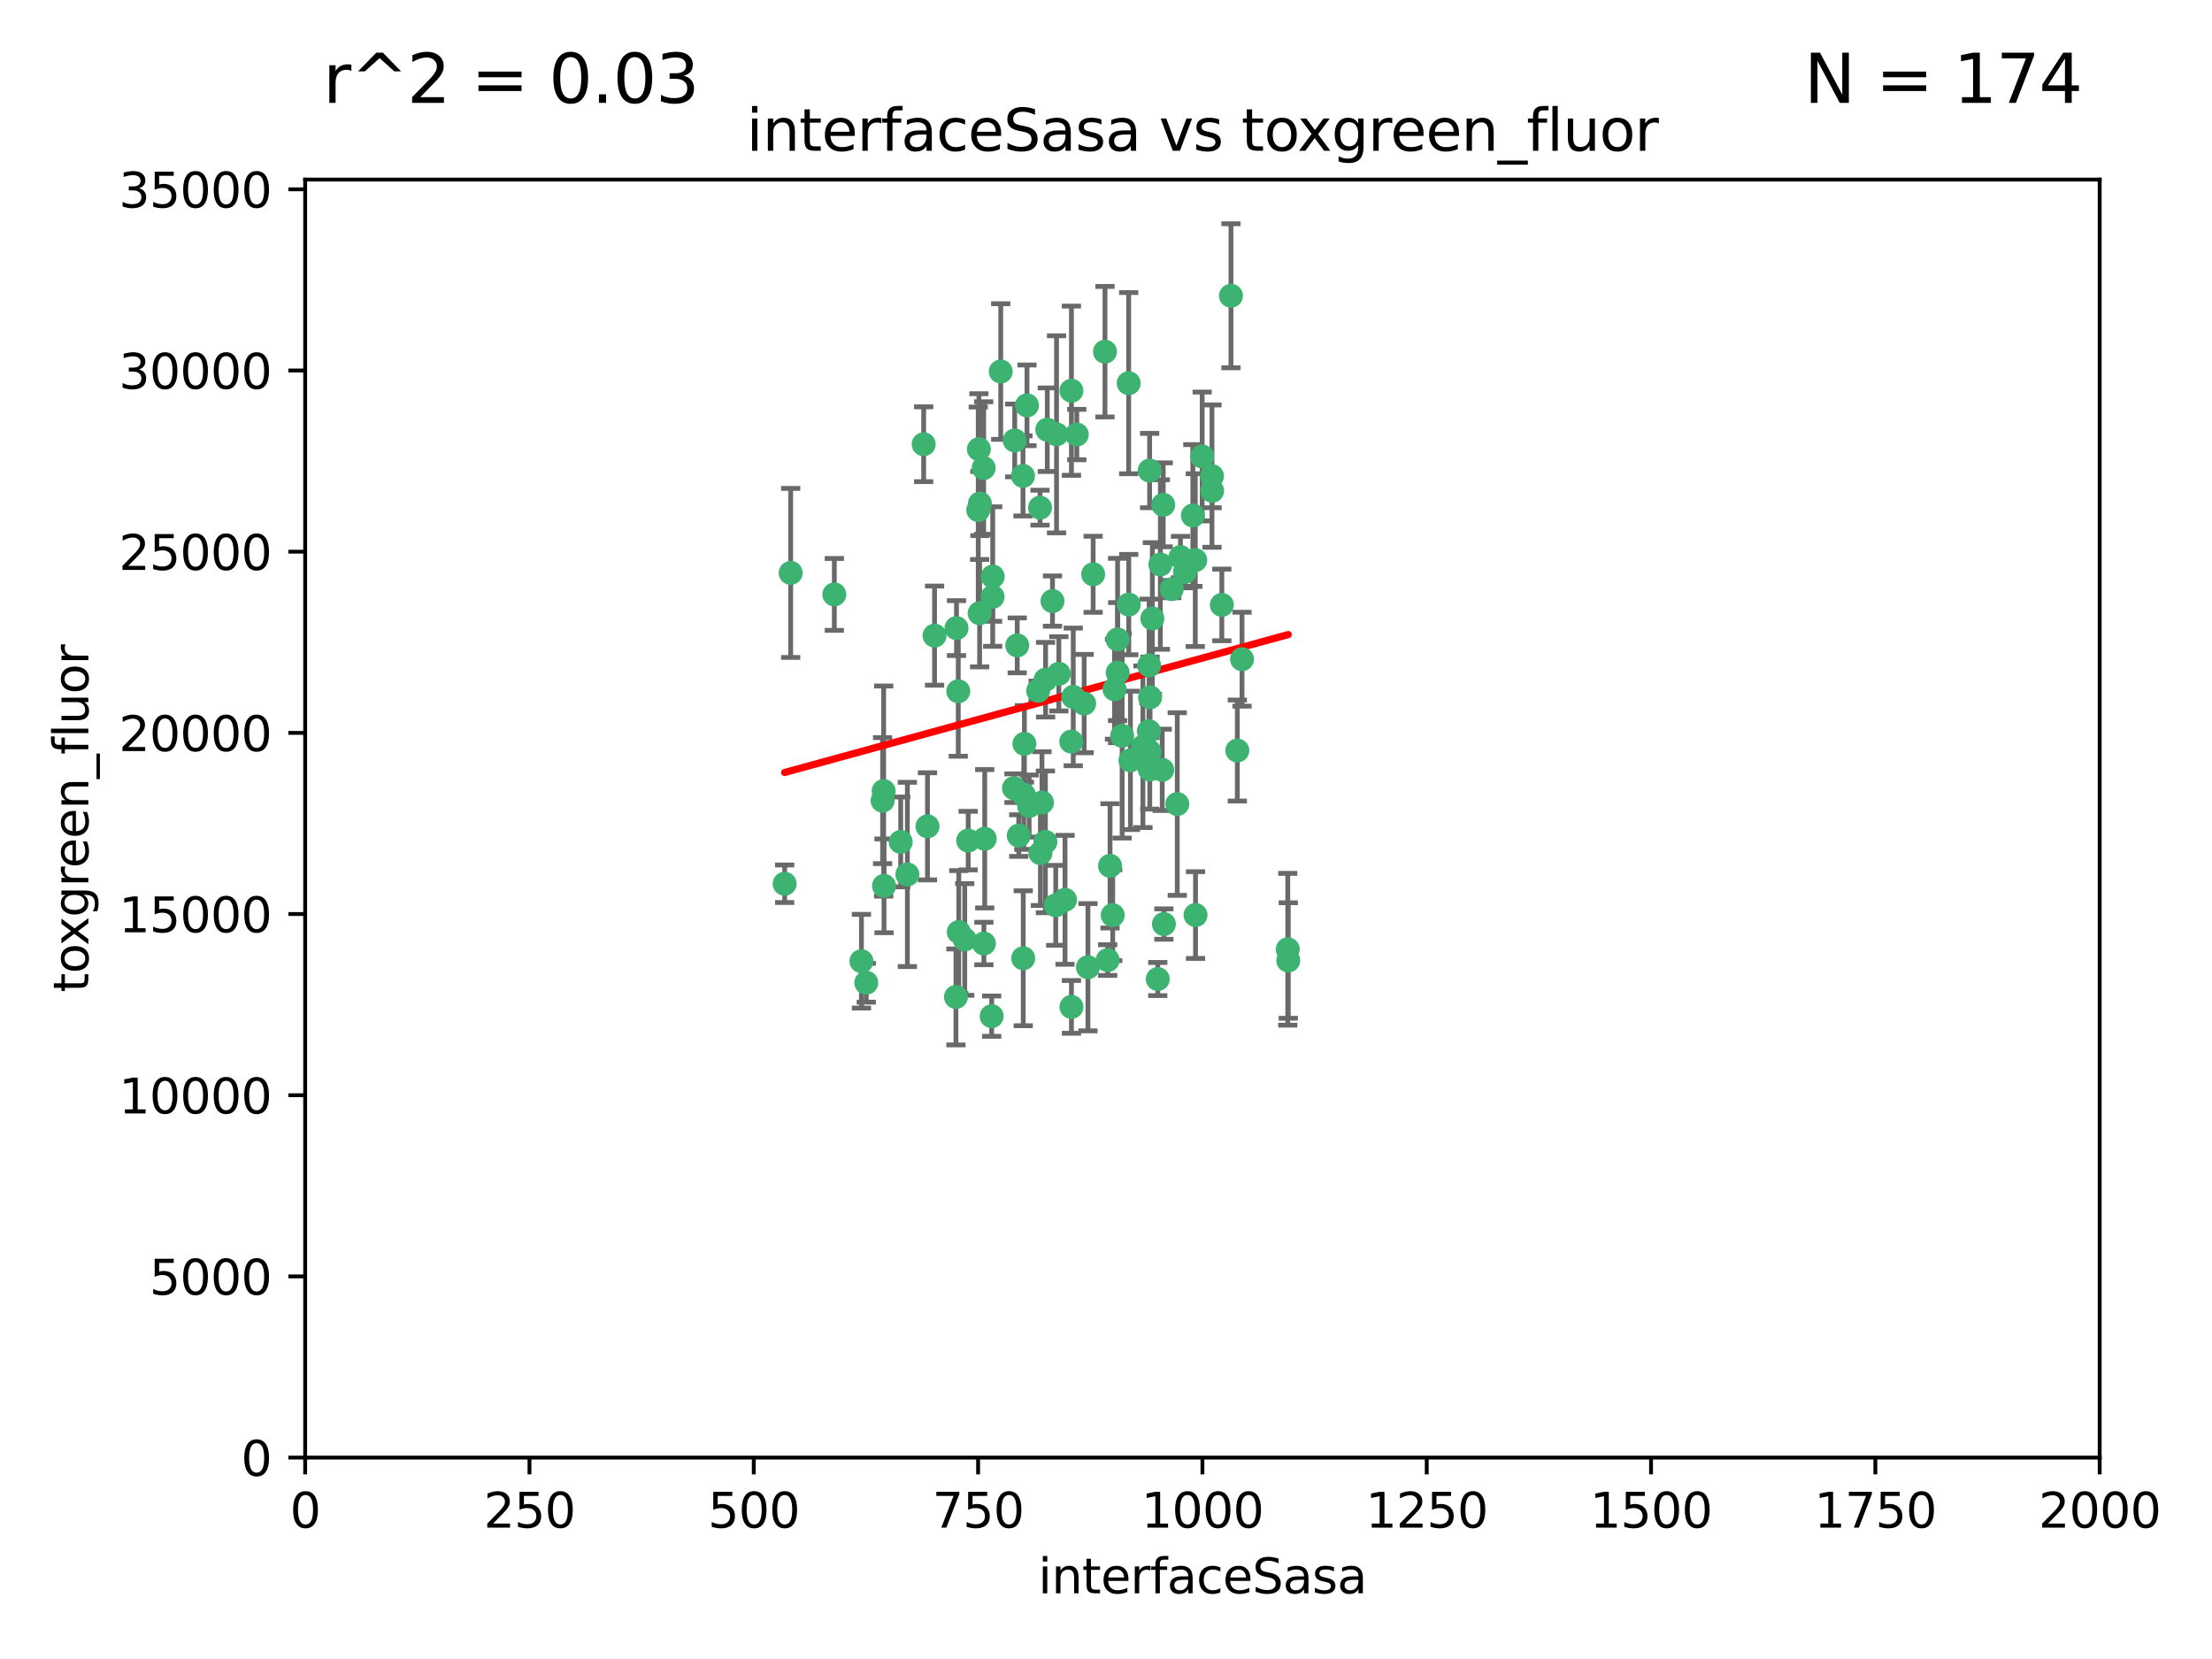 <?xml version="1.0" encoding="utf-8" standalone="no"?>
<!DOCTYPE svg PUBLIC "-//W3C//DTD SVG 1.1//EN"
  "http://www.w3.org/Graphics/SVG/1.1/DTD/svg11.dtd">
<svg xmlns:xlink="http://www.w3.org/1999/xlink" width="460.8pt" height="345.6pt" viewBox="0 0 460.8 345.6" xmlns="http://www.w3.org/2000/svg" version="1.1">
 <defs>
  <style type="text/css">*{stroke-linejoin: round; stroke-linecap: butt}</style>
 </defs>
 <g id="figure_1">
  <g id="patch_1">
   <path d="M 0 345.6 
L 460.8 345.6 
L 460.8 0 
L 0 0 
z
" style="fill: #ffffff"/>
  </g>
  <g id="axes_1">
   <g id="patch_2">
    <path d="M 63.571 303.64 
L 437.4 303.64 
L 437.4 37.411 
L 63.571 37.411 
z
" style="fill: #ffffff"/>
   </g>
   <g id="PathCollection_1">
    <defs>
     <path id="medf5964014" d="M 0 1.118 
C 0.297 1.118 0.581 1 0.791 0.791 
C 1 0.581 1.118 0.297 1.118 0 
C 1.118 -0.297 1 -0.581 0.791 -0.791 
C 0.581 -1 0.297 -1.118 0 -1.118 
C -0.297 -1.118 -0.581 -1 -0.791 -0.791 
C -1 -0.581 -1.118 -0.297 -1.118 0 
C -1.118 0.297 -1 0.581 -0.791 0.791 
C -0.581 1 -0.297 1.118 0 1.118 
z
" style="stroke: #3cb371"/>
    </defs>
    <g clip-path="url(#pcfb59ee55c)">
     <use xlink:href="#medf5964014" x="242.323" y="105.159" style="fill: #3cb371; stroke: #3cb371"/>
     <use xlink:href="#medf5964014" x="248.998" y="116.686" style="fill: #3cb371; stroke: #3cb371"/>
     <use xlink:href="#medf5964014" x="239.489" y="98.026" style="fill: #3cb371; stroke: #3cb371"/>
     <use xlink:href="#medf5964014" x="250.437" y="95.094" style="fill: #3cb371; stroke: #3cb371"/>
     <use xlink:href="#medf5964014" x="218.168" y="89.516" style="fill: #3cb371; stroke: #3cb371"/>
     <use xlink:href="#medf5964014" x="245.919" y="116.045" style="fill: #3cb371; stroke: #3cb371"/>
     <use xlink:href="#medf5964014" x="230.187" y="73.266" style="fill: #3cb371; stroke: #3cb371"/>
     <use xlink:href="#medf5964014" x="240.054" y="128.839" style="fill: #3cb371; stroke: #3cb371"/>
     <use xlink:href="#medf5964014" x="246.854" y="119.146" style="fill: #3cb371; stroke: #3cb371"/>
     <use xlink:href="#medf5964014" x="231.8" y="190.648" style="fill: #3cb371; stroke: #3cb371"/>
     <use xlink:href="#medf5964014" x="239.385" y="138.622" style="fill: #3cb371; stroke: #3cb371"/>
     <use xlink:href="#medf5964014" x="223.198" y="81.394" style="fill: #3cb371; stroke: #3cb371"/>
     <use xlink:href="#medf5964014" x="258.734" y="137.321" style="fill: #3cb371; stroke: #3cb371"/>
     <use xlink:href="#medf5964014" x="233.762" y="153.285" style="fill: #3cb371; stroke: #3cb371"/>
     <use xlink:href="#medf5964014" x="235.488" y="158.394" style="fill: #3cb371; stroke: #3cb371"/>
     <use xlink:href="#medf5964014" x="211.385" y="91.754" style="fill: #3cb371; stroke: #3cb371"/>
     <use xlink:href="#medf5964014" x="235.142" y="125.947" style="fill: #3cb371; stroke: #3cb371"/>
     <use xlink:href="#medf5964014" x="220.097" y="90.475" style="fill: #3cb371; stroke: #3cb371"/>
     <use xlink:href="#medf5964014" x="223.161" y="154.483" style="fill: #3cb371; stroke: #3cb371"/>
     <use xlink:href="#medf5964014" x="248.491" y="107.386" style="fill: #3cb371; stroke: #3cb371"/>
     <use xlink:href="#medf5964014" x="241.725" y="117.601" style="fill: #3cb371; stroke: #3cb371"/>
     <use xlink:href="#medf5964014" x="225.848" y="146.564" style="fill: #3cb371; stroke: #3cb371"/>
     <use xlink:href="#medf5964014" x="252.51" y="102.24" style="fill: #3cb371; stroke: #3cb371"/>
     <use xlink:href="#medf5964014" x="227.725" y="119.635" style="fill: #3cb371; stroke: #3cb371"/>
     <use xlink:href="#medf5964014" x="235.125" y="79.819" style="fill: #3cb371; stroke: #3cb371"/>
     <use xlink:href="#medf5964014" x="206.772" y="124.329" style="fill: #3cb371; stroke: #3cb371"/>
     <use xlink:href="#medf5964014" x="244.091" y="122.72" style="fill: #3cb371; stroke: #3cb371"/>
     <use xlink:href="#medf5964014" x="241.185" y="203.953" style="fill: #3cb371; stroke: #3cb371"/>
     <use xlink:href="#medf5964014" x="211.908" y="134.443" style="fill: #3cb371; stroke: #3cb371"/>
     <use xlink:href="#medf5964014" x="213.404" y="154.954" style="fill: #3cb371; stroke: #3cb371"/>
     <use xlink:href="#medf5964014" x="204.131" y="104.896" style="fill: #3cb371; stroke: #3cb371"/>
     <use xlink:href="#medf5964014" x="239.465" y="156.559" style="fill: #3cb371; stroke: #3cb371"/>
     <use xlink:href="#medf5964014" x="257.757" y="156.348" style="fill: #3cb371; stroke: #3cb371"/>
     <use xlink:href="#medf5964014" x="216.658" y="105.756" style="fill: #3cb371; stroke: #3cb371"/>
     <use xlink:href="#medf5964014" x="204.916" y="97.498" style="fill: #3cb371; stroke: #3cb371"/>
     <use xlink:href="#medf5964014" x="192.417" y="92.545" style="fill: #3cb371; stroke: #3cb371"/>
     <use xlink:href="#medf5964014" x="213.275" y="165.548" style="fill: #3cb371; stroke: #3cb371"/>
     <use xlink:href="#medf5964014" x="216.269" y="143.916" style="fill: #3cb371; stroke: #3cb371"/>
     <use xlink:href="#medf5964014" x="206.796" y="120.108" style="fill: #3cb371; stroke: #3cb371"/>
     <use xlink:href="#medf5964014" x="206.585" y="211.686" style="fill: #3cb371; stroke: #3cb371"/>
     <use xlink:href="#medf5964014" x="230.751" y="200.005" style="fill: #3cb371; stroke: #3cb371"/>
     <use xlink:href="#medf5964014" x="199.256" y="130.84" style="fill: #3cb371; stroke: #3cb371"/>
     <use xlink:href="#medf5964014" x="213.159" y="199.62" style="fill: #3cb371; stroke: #3cb371"/>
     <use xlink:href="#medf5964014" x="217.777" y="175.376" style="fill: #3cb371; stroke: #3cb371"/>
     <use xlink:href="#medf5964014" x="220.577" y="140.37" style="fill: #3cb371; stroke: #3cb371"/>
     <use xlink:href="#medf5964014" x="217.06" y="167.179" style="fill: #3cb371; stroke: #3cb371"/>
     <use xlink:href="#medf5964014" x="242.11" y="160.372" style="fill: #3cb371; stroke: #3cb371"/>
     <use xlink:href="#medf5964014" x="223.577" y="145.178" style="fill: #3cb371; stroke: #3cb371"/>
     <use xlink:href="#medf5964014" x="254.529" y="126.015" style="fill: #3cb371; stroke: #3cb371"/>
     <use xlink:href="#medf5964014" x="214.383" y="167.916" style="fill: #3cb371; stroke: #3cb371"/>
     <use xlink:href="#medf5964014" x="219.256" y="125.214" style="fill: #3cb371; stroke: #3cb371"/>
     <use xlink:href="#medf5964014" x="208.473" y="77.397" style="fill: #3cb371; stroke: #3cb371"/>
     <use xlink:href="#medf5964014" x="203.92" y="93.572" style="fill: #3cb371; stroke: #3cb371"/>
     <use xlink:href="#medf5964014" x="239.332" y="152.32" style="fill: #3cb371; stroke: #3cb371"/>
     <use xlink:href="#medf5964014" x="204.073" y="127.738" style="fill: #3cb371; stroke: #3cb371"/>
     <use xlink:href="#medf5964014" x="239.579" y="145.262" style="fill: #3cb371; stroke: #3cb371"/>
     <use xlink:href="#medf5964014" x="221.863" y="187.448" style="fill: #3cb371; stroke: #3cb371"/>
     <use xlink:href="#medf5964014" x="232.833" y="140.122" style="fill: #3cb371; stroke: #3cb371"/>
     <use xlink:href="#medf5964014" x="212.224" y="174.067" style="fill: #3cb371; stroke: #3cb371"/>
     <use xlink:href="#medf5964014" x="252.476" y="99.184" style="fill: #3cb371; stroke: #3cb371"/>
     <use xlink:href="#medf5964014" x="256.433" y="61.614" style="fill: #3cb371; stroke: #3cb371"/>
     <use xlink:href="#medf5964014" x="223.2" y="209.753" style="fill: #3cb371; stroke: #3cb371"/>
     <use xlink:href="#medf5964014" x="203.785" y="106.253" style="fill: #3cb371; stroke: #3cb371"/>
     <use xlink:href="#medf5964014" x="219.927" y="188.597" style="fill: #3cb371; stroke: #3cb371"/>
     <use xlink:href="#medf5964014" x="249.05" y="190.622" style="fill: #3cb371; stroke: #3cb371"/>
     <use xlink:href="#medf5964014" x="213.94" y="84.44" style="fill: #3cb371; stroke: #3cb371"/>
     <use xlink:href="#medf5964014" x="194.686" y="132.411" style="fill: #3cb371; stroke: #3cb371"/>
     <use xlink:href="#medf5964014" x="183.864" y="166.79" style="fill: #3cb371; stroke: #3cb371"/>
     <use xlink:href="#medf5964014" x="213.11" y="99.14" style="fill: #3cb371; stroke: #3cb371"/>
     <use xlink:href="#medf5964014" x="180.458" y="204.723" style="fill: #3cb371; stroke: #3cb371"/>
     <use xlink:href="#medf5964014" x="211.23" y="164.19" style="fill: #3cb371; stroke: #3cb371"/>
     <use xlink:href="#medf5964014" x="238.093" y="155.561" style="fill: #3cb371; stroke: #3cb371"/>
     <use xlink:href="#medf5964014" x="268.265" y="197.75" style="fill: #3cb371; stroke: #3cb371"/>
     <use xlink:href="#medf5964014" x="199.626" y="143.999" style="fill: #3cb371; stroke: #3cb371"/>
     <use xlink:href="#medf5964014" x="189.023" y="182.16" style="fill: #3cb371; stroke: #3cb371"/>
     <use xlink:href="#medf5964014" x="193.215" y="172.143" style="fill: #3cb371; stroke: #3cb371"/>
     <use xlink:href="#medf5964014" x="199.14" y="207.684" style="fill: #3cb371; stroke: #3cb371"/>
     <use xlink:href="#medf5964014" x="232.811" y="133.213" style="fill: #3cb371; stroke: #3cb371"/>
     <use xlink:href="#medf5964014" x="268.37" y="200.094" style="fill: #3cb371; stroke: #3cb371"/>
     <use xlink:href="#medf5964014" x="224.314" y="90.523" style="fill: #3cb371; stroke: #3cb371"/>
     <use xlink:href="#medf5964014" x="239.516" y="160.289" style="fill: #3cb371; stroke: #3cb371"/>
     <use xlink:href="#medf5964014" x="204.964" y="196.552" style="fill: #3cb371; stroke: #3cb371"/>
     <use xlink:href="#medf5964014" x="231.243" y="180.373" style="fill: #3cb371; stroke: #3cb371"/>
     <use xlink:href="#medf5964014" x="164.714" y="119.349" style="fill: #3cb371; stroke: #3cb371"/>
     <use xlink:href="#medf5964014" x="216.738" y="177.728" style="fill: #3cb371; stroke: #3cb371"/>
     <use xlink:href="#medf5964014" x="200.972" y="195.709" style="fill: #3cb371; stroke: #3cb371"/>
     <use xlink:href="#medf5964014" x="163.46" y="184.103" style="fill: #3cb371; stroke: #3cb371"/>
     <use xlink:href="#medf5964014" x="205.136" y="174.728" style="fill: #3cb371; stroke: #3cb371"/>
     <use xlink:href="#medf5964014" x="217.815" y="141.593" style="fill: #3cb371; stroke: #3cb371"/>
     <use xlink:href="#medf5964014" x="201.69" y="175.112" style="fill: #3cb371; stroke: #3cb371"/>
     <use xlink:href="#medf5964014" x="199.731" y="194.16" style="fill: #3cb371; stroke: #3cb371"/>
     <use xlink:href="#medf5964014" x="242.461" y="192.502" style="fill: #3cb371; stroke: #3cb371"/>
     <use xlink:href="#medf5964014" x="184.082" y="164.794" style="fill: #3cb371; stroke: #3cb371"/>
     <use xlink:href="#medf5964014" x="232.174" y="143.576" style="fill: #3cb371; stroke: #3cb371"/>
     <use xlink:href="#medf5964014" x="179.453" y="200.236" style="fill: #3cb371; stroke: #3cb371"/>
     <use xlink:href="#medf5964014" x="245.245" y="167.495" style="fill: #3cb371; stroke: #3cb371"/>
     <use xlink:href="#medf5964014" x="173.806" y="123.828" style="fill: #3cb371; stroke: #3cb371"/>
     <use xlink:href="#medf5964014" x="226.639" y="201.488" style="fill: #3cb371; stroke: #3cb371"/>
     <use xlink:href="#medf5964014" x="184.157" y="184.534" style="fill: #3cb371; stroke: #3cb371"/>
     <use xlink:href="#medf5964014" x="187.632" y="175.388" style="fill: #3cb371; stroke: #3cb371"/>
    </g>
   </g>
   <g id="matplotlib.axis_1">
    <g id="xtick_1">
     <g id="line2d_1">
      <defs>
       <path id="m595b54aa25" d="M 0 0 
L 0 3.5 
" style="stroke: #000000; stroke-width: 0.8"/>
      </defs>
      <g>
       <use xlink:href="#m595b54aa25" x="63.571" y="303.64" style="stroke: #000000; stroke-width: 0.8"/>
      </g>
     </g>
     <g id="text_1">
      <!-- 0 -->
      <g transform="translate(60.39 318.238)scale(0.1 -0.1)">
       <defs>
        <path id="DejaVuSans-30" d="M 2034 4250 
Q 1547 4250 1301 3770 
Q 1056 3291 1056 2328 
Q 1056 1369 1301 889 
Q 1547 409 2034 409 
Q 2525 409 2770 889 
Q 3016 1369 3016 2328 
Q 3016 3291 2770 3770 
Q 2525 4250 2034 4250 
z
M 2034 4750 
Q 2819 4750 3233 4129 
Q 3647 3509 3647 2328 
Q 3647 1150 3233 529 
Q 2819 -91 2034 -91 
Q 1250 -91 836 529 
Q 422 1150 422 2328 
Q 422 3509 836 4129 
Q 1250 4750 2034 4750 
z
" transform="scale(0.016)"/>
       </defs>
       <use xlink:href="#DejaVuSans-30"/>
      </g>
     </g>
    </g>
    <g id="xtick_2">
     <g id="line2d_2">
      <g>
       <use xlink:href="#m595b54aa25" x="110.3" y="303.64" style="stroke: #000000; stroke-width: 0.8"/>
      </g>
     </g>
     <g id="text_2">
      <!-- 250 -->
      <g transform="translate(100.756 318.238)scale(0.1 -0.1)">
       <defs>
        <path id="DejaVuSans-32" d="M 1228 531 
L 3431 531 
L 3431 0 
L 469 0 
L 469 531 
Q 828 903 1448 1529 
Q 2069 2156 2228 2338 
Q 2531 2678 2651 2914 
Q 2772 3150 2772 3378 
Q 2772 3750 2511 3984 
Q 2250 4219 1831 4219 
Q 1534 4219 1204 4116 
Q 875 4013 500 3803 
L 500 4441 
Q 881 4594 1212 4672 
Q 1544 4750 1819 4750 
Q 2544 4750 2975 4387 
Q 3406 4025 3406 3419 
Q 3406 3131 3298 2873 
Q 3191 2616 2906 2266 
Q 2828 2175 2409 1742 
Q 1991 1309 1228 531 
z
" transform="scale(0.016)"/>
        <path id="DejaVuSans-35" d="M 691 4666 
L 3169 4666 
L 3169 4134 
L 1269 4134 
L 1269 2991 
Q 1406 3038 1543 3061 
Q 1681 3084 1819 3084 
Q 2600 3084 3056 2656 
Q 3513 2228 3513 1497 
Q 3513 744 3044 326 
Q 2575 -91 1722 -91 
Q 1428 -91 1123 -41 
Q 819 9 494 109 
L 494 744 
Q 775 591 1075 516 
Q 1375 441 1709 441 
Q 2250 441 2565 725 
Q 2881 1009 2881 1497 
Q 2881 1984 2565 2268 
Q 2250 2553 1709 2553 
Q 1456 2553 1204 2497 
Q 953 2441 691 2322 
L 691 4666 
z
" transform="scale(0.016)"/>
       </defs>
       <use xlink:href="#DejaVuSans-32"/>
       <use xlink:href="#DejaVuSans-35" x="63.623"/>
       <use xlink:href="#DejaVuSans-30" x="127.246"/>
      </g>
     </g>
    </g>
    <g id="xtick_3">
     <g id="line2d_3">
      <g>
       <use xlink:href="#m595b54aa25" x="157.028" y="303.64" style="stroke: #000000; stroke-width: 0.8"/>
      </g>
     </g>
     <g id="text_3">
      <!-- 500 -->
      <g transform="translate(147.485 318.238)scale(0.1 -0.1)">
       <use xlink:href="#DejaVuSans-35"/>
       <use xlink:href="#DejaVuSans-30" x="63.623"/>
       <use xlink:href="#DejaVuSans-30" x="127.246"/>
      </g>
     </g>
    </g>
    <g id="xtick_4">
     <g id="line2d_4">
      <g>
       <use xlink:href="#m595b54aa25" x="203.757" y="303.64" style="stroke: #000000; stroke-width: 0.8"/>
      </g>
     </g>
     <g id="text_4">
      <!-- 750 -->
      <g transform="translate(194.213 318.238)scale(0.1 -0.1)">
       <defs>
        <path id="DejaVuSans-37" d="M 525 4666 
L 3525 4666 
L 3525 4397 
L 1831 0 
L 1172 0 
L 2766 4134 
L 525 4134 
L 525 4666 
z
" transform="scale(0.016)"/>
       </defs>
       <use xlink:href="#DejaVuSans-37"/>
       <use xlink:href="#DejaVuSans-35" x="63.623"/>
       <use xlink:href="#DejaVuSans-30" x="127.246"/>
      </g>
     </g>
    </g>
    <g id="xtick_5">
     <g id="line2d_5">
      <g>
       <use xlink:href="#m595b54aa25" x="250.486" y="303.64" style="stroke: #000000; stroke-width: 0.8"/>
      </g>
     </g>
     <g id="text_5">
      <!-- 1000 -->
      <g transform="translate(237.761 318.238)scale(0.1 -0.1)">
       <defs>
        <path id="DejaVuSans-31" d="M 794 531 
L 1825 531 
L 1825 4091 
L 703 3866 
L 703 4441 
L 1819 4666 
L 2450 4666 
L 2450 531 
L 3481 531 
L 3481 0 
L 794 0 
L 794 531 
z
" transform="scale(0.016)"/>
       </defs>
       <use xlink:href="#DejaVuSans-31"/>
       <use xlink:href="#DejaVuSans-30" x="63.623"/>
       <use xlink:href="#DejaVuSans-30" x="127.246"/>
       <use xlink:href="#DejaVuSans-30" x="190.869"/>
      </g>
     </g>
    </g>
    <g id="xtick_6">
     <g id="line2d_6">
      <g>
       <use xlink:href="#m595b54aa25" x="297.214" y="303.64" style="stroke: #000000; stroke-width: 0.8"/>
      </g>
     </g>
     <g id="text_6">
      <!-- 1250 -->
      <g transform="translate(284.489 318.238)scale(0.1 -0.1)">
       <use xlink:href="#DejaVuSans-31"/>
       <use xlink:href="#DejaVuSans-32" x="63.623"/>
       <use xlink:href="#DejaVuSans-35" x="127.246"/>
       <use xlink:href="#DejaVuSans-30" x="190.869"/>
      </g>
     </g>
    </g>
    <g id="xtick_7">
     <g id="line2d_7">
      <g>
       <use xlink:href="#m595b54aa25" x="343.943" y="303.64" style="stroke: #000000; stroke-width: 0.8"/>
      </g>
     </g>
     <g id="text_7">
      <!-- 1500 -->
      <g transform="translate(331.218 318.238)scale(0.1 -0.1)">
       <use xlink:href="#DejaVuSans-31"/>
       <use xlink:href="#DejaVuSans-35" x="63.623"/>
       <use xlink:href="#DejaVuSans-30" x="127.246"/>
       <use xlink:href="#DejaVuSans-30" x="190.869"/>
      </g>
     </g>
    </g>
    <g id="xtick_8">
     <g id="line2d_8">
      <g>
       <use xlink:href="#m595b54aa25" x="390.671" y="303.64" style="stroke: #000000; stroke-width: 0.8"/>
      </g>
     </g>
     <g id="text_8">
      <!-- 1750 -->
      <g transform="translate(377.946 318.238)scale(0.1 -0.1)">
       <use xlink:href="#DejaVuSans-31"/>
       <use xlink:href="#DejaVuSans-37" x="63.623"/>
       <use xlink:href="#DejaVuSans-35" x="127.246"/>
       <use xlink:href="#DejaVuSans-30" x="190.869"/>
      </g>
     </g>
    </g>
    <g id="xtick_9">
     <g id="line2d_9">
      <g>
       <use xlink:href="#m595b54aa25" x="437.4" y="303.64" style="stroke: #000000; stroke-width: 0.8"/>
      </g>
     </g>
     <g id="text_9">
      <!-- 2000 -->
      <g transform="translate(424.675 318.238)scale(0.1 -0.1)">
       <use xlink:href="#DejaVuSans-32"/>
       <use xlink:href="#DejaVuSans-30" x="63.623"/>
       <use xlink:href="#DejaVuSans-30" x="127.246"/>
       <use xlink:href="#DejaVuSans-30" x="190.869"/>
      </g>
     </g>
    </g>
    <g id="text_10">
     <!-- interfaceSasa -->
     <g transform="translate(216.279 331.917)scale(0.1 -0.1)">
      <defs>
       <path id="DejaVuSans-69" d="M 603 3500 
L 1178 3500 
L 1178 0 
L 603 0 
L 603 3500 
z
M 603 4863 
L 1178 4863 
L 1178 4134 
L 603 4134 
L 603 4863 
z
" transform="scale(0.016)"/>
       <path id="DejaVuSans-6e" d="M 3513 2113 
L 3513 0 
L 2938 0 
L 2938 2094 
Q 2938 2591 2744 2837 
Q 2550 3084 2163 3084 
Q 1697 3084 1428 2787 
Q 1159 2491 1159 1978 
L 1159 0 
L 581 0 
L 581 3500 
L 1159 3500 
L 1159 2956 
Q 1366 3272 1645 3428 
Q 1925 3584 2291 3584 
Q 2894 3584 3203 3211 
Q 3513 2838 3513 2113 
z
" transform="scale(0.016)"/>
       <path id="DejaVuSans-74" d="M 1172 4494 
L 1172 3500 
L 2356 3500 
L 2356 3053 
L 1172 3053 
L 1172 1153 
Q 1172 725 1289 603 
Q 1406 481 1766 481 
L 2356 481 
L 2356 0 
L 1766 0 
Q 1100 0 847 248 
Q 594 497 594 1153 
L 594 3053 
L 172 3053 
L 172 3500 
L 594 3500 
L 594 4494 
L 1172 4494 
z
" transform="scale(0.016)"/>
       <path id="DejaVuSans-65" d="M 3597 1894 
L 3597 1613 
L 953 1613 
Q 991 1019 1311 708 
Q 1631 397 2203 397 
Q 2534 397 2845 478 
Q 3156 559 3463 722 
L 3463 178 
Q 3153 47 2828 -22 
Q 2503 -91 2169 -91 
Q 1331 -91 842 396 
Q 353 884 353 1716 
Q 353 2575 817 3079 
Q 1281 3584 2069 3584 
Q 2775 3584 3186 3129 
Q 3597 2675 3597 1894 
z
M 3022 2063 
Q 3016 2534 2758 2815 
Q 2500 3097 2075 3097 
Q 1594 3097 1305 2825 
Q 1016 2553 972 2059 
L 3022 2063 
z
" transform="scale(0.016)"/>
       <path id="DejaVuSans-72" d="M 2631 2963 
Q 2534 3019 2420 3045 
Q 2306 3072 2169 3072 
Q 1681 3072 1420 2755 
Q 1159 2438 1159 1844 
L 1159 0 
L 581 0 
L 581 3500 
L 1159 3500 
L 1159 2956 
Q 1341 3275 1631 3429 
Q 1922 3584 2338 3584 
Q 2397 3584 2469 3576 
Q 2541 3569 2628 3553 
L 2631 2963 
z
" transform="scale(0.016)"/>
       <path id="DejaVuSans-66" d="M 2375 4863 
L 2375 4384 
L 1825 4384 
Q 1516 4384 1395 4259 
Q 1275 4134 1275 3809 
L 1275 3500 
L 2222 3500 
L 2222 3053 
L 1275 3053 
L 1275 0 
L 697 0 
L 697 3053 
L 147 3053 
L 147 3500 
L 697 3500 
L 697 3744 
Q 697 4328 969 4595 
Q 1241 4863 1831 4863 
L 2375 4863 
z
" transform="scale(0.016)"/>
       <path id="DejaVuSans-61" d="M 2194 1759 
Q 1497 1759 1228 1600 
Q 959 1441 959 1056 
Q 959 750 1161 570 
Q 1363 391 1709 391 
Q 2188 391 2477 730 
Q 2766 1069 2766 1631 
L 2766 1759 
L 2194 1759 
z
M 3341 1997 
L 3341 0 
L 2766 0 
L 2766 531 
Q 2569 213 2275 61 
Q 1981 -91 1556 -91 
Q 1019 -91 701 211 
Q 384 513 384 1019 
Q 384 1609 779 1909 
Q 1175 2209 1959 2209 
L 2766 2209 
L 2766 2266 
Q 2766 2663 2505 2880 
Q 2244 3097 1772 3097 
Q 1472 3097 1187 3025 
Q 903 2953 641 2809 
L 641 3341 
Q 956 3463 1253 3523 
Q 1550 3584 1831 3584 
Q 2591 3584 2966 3190 
Q 3341 2797 3341 1997 
z
" transform="scale(0.016)"/>
       <path id="DejaVuSans-63" d="M 3122 3366 
L 3122 2828 
Q 2878 2963 2633 3030 
Q 2388 3097 2138 3097 
Q 1578 3097 1268 2742 
Q 959 2388 959 1747 
Q 959 1106 1268 751 
Q 1578 397 2138 397 
Q 2388 397 2633 464 
Q 2878 531 3122 666 
L 3122 134 
Q 2881 22 2623 -34 
Q 2366 -91 2075 -91 
Q 1284 -91 818 406 
Q 353 903 353 1747 
Q 353 2603 823 3093 
Q 1294 3584 2113 3584 
Q 2378 3584 2631 3529 
Q 2884 3475 3122 3366 
z
" transform="scale(0.016)"/>
       <path id="DejaVuSans-53" d="M 3425 4513 
L 3425 3897 
Q 3066 4069 2747 4153 
Q 2428 4238 2131 4238 
Q 1616 4238 1336 4038 
Q 1056 3838 1056 3469 
Q 1056 3159 1242 3001 
Q 1428 2844 1947 2747 
L 2328 2669 
Q 3034 2534 3370 2195 
Q 3706 1856 3706 1288 
Q 3706 609 3251 259 
Q 2797 -91 1919 -91 
Q 1588 -91 1214 -16 
Q 841 59 441 206 
L 441 856 
Q 825 641 1194 531 
Q 1563 422 1919 422 
Q 2459 422 2753 634 
Q 3047 847 3047 1241 
Q 3047 1584 2836 1778 
Q 2625 1972 2144 2069 
L 1759 2144 
Q 1053 2284 737 2584 
Q 422 2884 422 3419 
Q 422 4038 858 4394 
Q 1294 4750 2059 4750 
Q 2388 4750 2728 4690 
Q 3069 4631 3425 4513 
z
" transform="scale(0.016)"/>
       <path id="DejaVuSans-73" d="M 2834 3397 
L 2834 2853 
Q 2591 2978 2328 3040 
Q 2066 3103 1784 3103 
Q 1356 3103 1142 2972 
Q 928 2841 928 2578 
Q 928 2378 1081 2264 
Q 1234 2150 1697 2047 
L 1894 2003 
Q 2506 1872 2764 1633 
Q 3022 1394 3022 966 
Q 3022 478 2636 193 
Q 2250 -91 1575 -91 
Q 1294 -91 989 -36 
Q 684 19 347 128 
L 347 722 
Q 666 556 975 473 
Q 1284 391 1588 391 
Q 1994 391 2212 530 
Q 2431 669 2431 922 
Q 2431 1156 2273 1281 
Q 2116 1406 1581 1522 
L 1381 1569 
Q 847 1681 609 1914 
Q 372 2147 372 2553 
Q 372 3047 722 3315 
Q 1072 3584 1716 3584 
Q 2034 3584 2315 3537 
Q 2597 3491 2834 3397 
z
" transform="scale(0.016)"/>
      </defs>
      <use xlink:href="#DejaVuSans-69"/>
      <use xlink:href="#DejaVuSans-6e" x="27.783"/>
      <use xlink:href="#DejaVuSans-74" x="91.162"/>
      <use xlink:href="#DejaVuSans-65" x="130.371"/>
      <use xlink:href="#DejaVuSans-72" x="191.895"/>
      <use xlink:href="#DejaVuSans-66" x="233.008"/>
      <use xlink:href="#DejaVuSans-61" x="268.213"/>
      <use xlink:href="#DejaVuSans-63" x="329.492"/>
      <use xlink:href="#DejaVuSans-65" x="384.473"/>
      <use xlink:href="#DejaVuSans-53" x="445.996"/>
      <use xlink:href="#DejaVuSans-61" x="509.473"/>
      <use xlink:href="#DejaVuSans-73" x="570.752"/>
      <use xlink:href="#DejaVuSans-61" x="622.852"/>
     </g>
    </g>
   </g>
   <g id="matplotlib.axis_2">
    <g id="ytick_1">
     <g id="line2d_10">
      <defs>
       <path id="m66d044bec0" d="M 0 0 
L -3.5 0 
" style="stroke: #000000; stroke-width: 0.8"/>
      </defs>
      <g>
       <use xlink:href="#m66d044bec0" x="63.571" y="303.64" style="stroke: #000000; stroke-width: 0.8"/>
      </g>
     </g>
     <g id="text_11">
      <!-- 0 -->
      <g transform="translate(50.209 307.439)scale(0.1 -0.1)">
       <use xlink:href="#DejaVuSans-30"/>
      </g>
     </g>
    </g>
    <g id="ytick_2">
     <g id="line2d_11">
      <g>
       <use xlink:href="#m66d044bec0" x="63.571" y="265.897" style="stroke: #000000; stroke-width: 0.8"/>
      </g>
     </g>
     <g id="text_12">
      <!-- 5000 -->
      <g transform="translate(31.121 269.696)scale(0.1 -0.1)">
       <use xlink:href="#DejaVuSans-35"/>
       <use xlink:href="#DejaVuSans-30" x="63.623"/>
       <use xlink:href="#DejaVuSans-30" x="127.246"/>
       <use xlink:href="#DejaVuSans-30" x="190.869"/>
      </g>
     </g>
    </g>
    <g id="ytick_3">
     <g id="line2d_12">
      <g>
       <use xlink:href="#m66d044bec0" x="63.571" y="228.154" style="stroke: #000000; stroke-width: 0.8"/>
      </g>
     </g>
     <g id="text_13">
      <!-- 10000 -->
      <g transform="translate(24.759 231.953)scale(0.1 -0.1)">
       <use xlink:href="#DejaVuSans-31"/>
       <use xlink:href="#DejaVuSans-30" x="63.623"/>
       <use xlink:href="#DejaVuSans-30" x="127.246"/>
       <use xlink:href="#DejaVuSans-30" x="190.869"/>
       <use xlink:href="#DejaVuSans-30" x="254.492"/>
      </g>
     </g>
    </g>
    <g id="ytick_4">
     <g id="line2d_13">
      <g>
       <use xlink:href="#m66d044bec0" x="63.571" y="190.411" style="stroke: #000000; stroke-width: 0.8"/>
      </g>
     </g>
     <g id="text_14">
      <!-- 15000 -->
      <g transform="translate(24.759 194.21)scale(0.1 -0.1)">
       <use xlink:href="#DejaVuSans-31"/>
       <use xlink:href="#DejaVuSans-35" x="63.623"/>
       <use xlink:href="#DejaVuSans-30" x="127.246"/>
       <use xlink:href="#DejaVuSans-30" x="190.869"/>
       <use xlink:href="#DejaVuSans-30" x="254.492"/>
      </g>
     </g>
    </g>
    <g id="ytick_5">
     <g id="line2d_14">
      <g>
       <use xlink:href="#m66d044bec0" x="63.571" y="152.668" style="stroke: #000000; stroke-width: 0.8"/>
      </g>
     </g>
     <g id="text_15">
      <!-- 20000 -->
      <g transform="translate(24.759 156.467)scale(0.1 -0.1)">
       <use xlink:href="#DejaVuSans-32"/>
       <use xlink:href="#DejaVuSans-30" x="63.623"/>
       <use xlink:href="#DejaVuSans-30" x="127.246"/>
       <use xlink:href="#DejaVuSans-30" x="190.869"/>
       <use xlink:href="#DejaVuSans-30" x="254.492"/>
      </g>
     </g>
    </g>
    <g id="ytick_6">
     <g id="line2d_15">
      <g>
       <use xlink:href="#m66d044bec0" x="63.571" y="114.925" style="stroke: #000000; stroke-width: 0.8"/>
      </g>
     </g>
     <g id="text_16">
      <!-- 25000 -->
      <g transform="translate(24.759 118.724)scale(0.1 -0.1)">
       <use xlink:href="#DejaVuSans-32"/>
       <use xlink:href="#DejaVuSans-35" x="63.623"/>
       <use xlink:href="#DejaVuSans-30" x="127.246"/>
       <use xlink:href="#DejaVuSans-30" x="190.869"/>
       <use xlink:href="#DejaVuSans-30" x="254.492"/>
      </g>
     </g>
    </g>
    <g id="ytick_7">
     <g id="line2d_16">
      <g>
       <use xlink:href="#m66d044bec0" x="63.571" y="77.181" style="stroke: #000000; stroke-width: 0.8"/>
      </g>
     </g>
     <g id="text_17">
      <!-- 30000 -->
      <g transform="translate(24.759 80.981)scale(0.1 -0.1)">
       <defs>
        <path id="DejaVuSans-33" d="M 2597 2516 
Q 3050 2419 3304 2112 
Q 3559 1806 3559 1356 
Q 3559 666 3084 287 
Q 2609 -91 1734 -91 
Q 1441 -91 1130 -33 
Q 819 25 488 141 
L 488 750 
Q 750 597 1062 519 
Q 1375 441 1716 441 
Q 2309 441 2620 675 
Q 2931 909 2931 1356 
Q 2931 1769 2642 2001 
Q 2353 2234 1838 2234 
L 1294 2234 
L 1294 2753 
L 1863 2753 
Q 2328 2753 2575 2939 
Q 2822 3125 2822 3475 
Q 2822 3834 2567 4026 
Q 2313 4219 1838 4219 
Q 1578 4219 1281 4162 
Q 984 4106 628 3988 
L 628 4550 
Q 988 4650 1302 4700 
Q 1616 4750 1894 4750 
Q 2613 4750 3031 4423 
Q 3450 4097 3450 3541 
Q 3450 3153 3228 2886 
Q 3006 2619 2597 2516 
z
" transform="scale(0.016)"/>
       </defs>
       <use xlink:href="#DejaVuSans-33"/>
       <use xlink:href="#DejaVuSans-30" x="63.623"/>
       <use xlink:href="#DejaVuSans-30" x="127.246"/>
       <use xlink:href="#DejaVuSans-30" x="190.869"/>
       <use xlink:href="#DejaVuSans-30" x="254.492"/>
      </g>
     </g>
    </g>
    <g id="ytick_8">
     <g id="line2d_17">
      <g>
       <use xlink:href="#m66d044bec0" x="63.571" y="39.438" style="stroke: #000000; stroke-width: 0.8"/>
      </g>
     </g>
     <g id="text_18">
      <!-- 35000 -->
      <g transform="translate(24.759 43.238)scale(0.1 -0.1)">
       <use xlink:href="#DejaVuSans-33"/>
       <use xlink:href="#DejaVuSans-35" x="63.623"/>
       <use xlink:href="#DejaVuSans-30" x="127.246"/>
       <use xlink:href="#DejaVuSans-30" x="190.869"/>
       <use xlink:href="#DejaVuSans-30" x="254.492"/>
      </g>
     </g>
    </g>
    <g id="text_19">
     <!-- toxgreen_fluor -->
     <g transform="translate(18.401 206.72)rotate(-90)scale(0.1 -0.1)">
      <defs>
       <path id="DejaVuSans-6f" d="M 1959 3097 
Q 1497 3097 1228 2736 
Q 959 2375 959 1747 
Q 959 1119 1226 758 
Q 1494 397 1959 397 
Q 2419 397 2687 759 
Q 2956 1122 2956 1747 
Q 2956 2369 2687 2733 
Q 2419 3097 1959 3097 
z
M 1959 3584 
Q 2709 3584 3137 3096 
Q 3566 2609 3566 1747 
Q 3566 888 3137 398 
Q 2709 -91 1959 -91 
Q 1206 -91 779 398 
Q 353 888 353 1747 
Q 353 2609 779 3096 
Q 1206 3584 1959 3584 
z
" transform="scale(0.016)"/>
       <path id="DejaVuSans-78" d="M 3513 3500 
L 2247 1797 
L 3578 0 
L 2900 0 
L 1881 1375 
L 863 0 
L 184 0 
L 1544 1831 
L 300 3500 
L 978 3500 
L 1906 2253 
L 2834 3500 
L 3513 3500 
z
" transform="scale(0.016)"/>
       <path id="DejaVuSans-67" d="M 2906 1791 
Q 2906 2416 2648 2759 
Q 2391 3103 1925 3103 
Q 1463 3103 1205 2759 
Q 947 2416 947 1791 
Q 947 1169 1205 825 
Q 1463 481 1925 481 
Q 2391 481 2648 825 
Q 2906 1169 2906 1791 
z
M 3481 434 
Q 3481 -459 3084 -895 
Q 2688 -1331 1869 -1331 
Q 1566 -1331 1297 -1286 
Q 1028 -1241 775 -1147 
L 775 -588 
Q 1028 -725 1275 -790 
Q 1522 -856 1778 -856 
Q 2344 -856 2625 -561 
Q 2906 -266 2906 331 
L 2906 616 
Q 2728 306 2450 153 
Q 2172 0 1784 0 
Q 1141 0 747 490 
Q 353 981 353 1791 
Q 353 2603 747 3093 
Q 1141 3584 1784 3584 
Q 2172 3584 2450 3431 
Q 2728 3278 2906 2969 
L 2906 3500 
L 3481 3500 
L 3481 434 
z
" transform="scale(0.016)"/>
       <path id="DejaVuSans-5f" d="M 3263 -1063 
L 3263 -1509 
L -63 -1509 
L -63 -1063 
L 3263 -1063 
z
" transform="scale(0.016)"/>
       <path id="DejaVuSans-6c" d="M 603 4863 
L 1178 4863 
L 1178 0 
L 603 0 
L 603 4863 
z
" transform="scale(0.016)"/>
       <path id="DejaVuSans-75" d="M 544 1381 
L 544 3500 
L 1119 3500 
L 1119 1403 
Q 1119 906 1312 657 
Q 1506 409 1894 409 
Q 2359 409 2629 706 
Q 2900 1003 2900 1516 
L 2900 3500 
L 3475 3500 
L 3475 0 
L 2900 0 
L 2900 538 
Q 2691 219 2414 64 
Q 2138 -91 1772 -91 
Q 1169 -91 856 284 
Q 544 659 544 1381 
z
M 1991 3584 
L 1991 3584 
z
" transform="scale(0.016)"/>
      </defs>
      <use xlink:href="#DejaVuSans-74"/>
      <use xlink:href="#DejaVuSans-6f" x="39.209"/>
      <use xlink:href="#DejaVuSans-78" x="97.266"/>
      <use xlink:href="#DejaVuSans-67" x="156.445"/>
      <use xlink:href="#DejaVuSans-72" x="219.922"/>
      <use xlink:href="#DejaVuSans-65" x="258.785"/>
      <use xlink:href="#DejaVuSans-65" x="320.309"/>
      <use xlink:href="#DejaVuSans-6e" x="381.832"/>
      <use xlink:href="#DejaVuSans-5f" x="445.211"/>
      <use xlink:href="#DejaVuSans-66" x="495.211"/>
      <use xlink:href="#DejaVuSans-6c" x="530.416"/>
      <use xlink:href="#DejaVuSans-75" x="558.199"/>
      <use xlink:href="#DejaVuSans-6f" x="621.578"/>
      <use xlink:href="#DejaVuSans-72" x="682.76"/>
     </g>
    </g>
   </g>
   <g id="LineCollection_1">
    <path d="M 242.323 113.901 
L 242.323 96.418 
" clip-path="url(#pcfb59ee55c)" style="fill: none; stroke: #696969"/>
    <path d="M 248.998 134.682 
L 248.998 98.689 
" clip-path="url(#pcfb59ee55c)" style="fill: none; stroke: #696969"/>
    <path d="M 239.489 105.772 
L 239.489 90.281 
" clip-path="url(#pcfb59ee55c)" style="fill: none; stroke: #696969"/>
    <path d="M 250.437 108.514 
L 250.437 81.675 
" clip-path="url(#pcfb59ee55c)" style="fill: none; stroke: #696969"/>
    <path d="M 218.168 98.217 
L 218.168 80.815 
" clip-path="url(#pcfb59ee55c)" style="fill: none; stroke: #696969"/>
    <path d="M 245.919 120.361 
L 245.919 111.729 
" clip-path="url(#pcfb59ee55c)" style="fill: none; stroke: #696969"/>
    <path d="M 230.187 86.861 
L 230.187 59.671 
" clip-path="url(#pcfb59ee55c)" style="fill: none; stroke: #696969"/>
    <path d="M 240.054 144.637 
L 240.054 113.041 
" clip-path="url(#pcfb59ee55c)" style="fill: none; stroke: #696969"/>
    <path d="M 246.854 122.449 
L 246.854 115.842 
" clip-path="url(#pcfb59ee55c)" style="fill: none; stroke: #696969"/>
    <path d="M 231.8 200.118 
L 231.8 181.177 
" clip-path="url(#pcfb59ee55c)" style="fill: none; stroke: #696969"/>
    <path d="M 239.385 152.437 
L 239.385 124.806 
" clip-path="url(#pcfb59ee55c)" style="fill: none; stroke: #696969"/>
    <path d="M 223.198 99.017 
L 223.198 63.771 
" clip-path="url(#pcfb59ee55c)" style="fill: none; stroke: #696969"/>
    <path d="M 258.734 147.102 
L 258.734 127.541 
" clip-path="url(#pcfb59ee55c)" style="fill: none; stroke: #696969"/>
    <path d="M 233.762 174.582 
L 233.762 131.988 
" clip-path="url(#pcfb59ee55c)" style="fill: none; stroke: #696969"/>
    <path d="M 235.488 172.807 
L 235.488 143.981 
" clip-path="url(#pcfb59ee55c)" style="fill: none; stroke: #696969"/>
    <path d="M 211.385 99.334 
L 211.385 84.174 
" clip-path="url(#pcfb59ee55c)" style="fill: none; stroke: #696969"/>
    <path d="M 235.142 136.397 
L 235.142 115.497 
" clip-path="url(#pcfb59ee55c)" style="fill: none; stroke: #696969"/>
    <path d="M 220.097 111.003 
L 220.097 69.947 
" clip-path="url(#pcfb59ee55c)" style="fill: none; stroke: #696969"/>
    <path d="M 223.161 155.048 
L 223.161 153.918 
" clip-path="url(#pcfb59ee55c)" style="fill: none; stroke: #696969"/>
    <path d="M 248.491 122.155 
L 248.491 92.617 
" clip-path="url(#pcfb59ee55c)" style="fill: none; stroke: #696969"/>
    <path d="M 241.725 135.26 
L 241.725 99.941 
" clip-path="url(#pcfb59ee55c)" style="fill: none; stroke: #696969"/>
    <path d="M 225.848 156.807 
L 225.848 136.321 
" clip-path="url(#pcfb59ee55c)" style="fill: none; stroke: #696969"/>
    <path d="M 252.51 105.772 
L 252.51 98.709 
" clip-path="url(#pcfb59ee55c)" style="fill: none; stroke: #696969"/>
    <path d="M 227.725 127.554 
L 227.725 111.717 
" clip-path="url(#pcfb59ee55c)" style="fill: none; stroke: #696969"/>
    <path d="M 235.125 98.693 
L 235.125 60.945 
" clip-path="url(#pcfb59ee55c)" style="fill: none; stroke: #696969"/>
    <path d="M 206.772 129.426 
L 206.772 119.231 
" clip-path="url(#pcfb59ee55c)" style="fill: none; stroke: #696969"/>
    <path d="M 244.091 124.514 
L 244.091 120.926 
" clip-path="url(#pcfb59ee55c)" style="fill: none; stroke: #696969"/>
    <path d="M 241.185 207.405 
L 241.185 200.501 
" clip-path="url(#pcfb59ee55c)" style="fill: none; stroke: #696969"/>
    <path d="M 211.908 140.163 
L 211.908 128.724 
" clip-path="url(#pcfb59ee55c)" style="fill: none; stroke: #696969"/>
    <path d="M 213.404 162.929 
L 213.404 146.979 
" clip-path="url(#pcfb59ee55c)" style="fill: none; stroke: #696969"/>
    <path d="M 204.131 111.578 
L 204.131 98.214 
" clip-path="url(#pcfb59ee55c)" style="fill: none; stroke: #696969"/>
    <path d="M 239.465 160.147 
L 239.465 152.97 
" clip-path="url(#pcfb59ee55c)" style="fill: none; stroke: #696969"/>
    <path d="M 257.757 166.868 
L 257.757 145.829 
" clip-path="url(#pcfb59ee55c)" style="fill: none; stroke: #696969"/>
    <path d="M 216.658 109.392 
L 216.658 102.12 
" clip-path="url(#pcfb59ee55c)" style="fill: none; stroke: #696969"/>
    <path d="M 204.916 111.302 
L 204.916 83.693 
" clip-path="url(#pcfb59ee55c)" style="fill: none; stroke: #696969"/>
    <path d="M 192.417 100.341 
L 192.417 84.749 
" clip-path="url(#pcfb59ee55c)" style="fill: none; stroke: #696969"/>
    <path d="M 213.275 176.939 
L 213.275 154.157 
" clip-path="url(#pcfb59ee55c)" style="fill: none; stroke: #696969"/>
    <path d="M 216.269 145.941 
L 216.269 141.891 
" clip-path="url(#pcfb59ee55c)" style="fill: none; stroke: #696969"/>
    <path d="M 206.796 134.641 
L 206.796 105.576 
" clip-path="url(#pcfb59ee55c)" style="fill: none; stroke: #696969"/>
    <path d="M 206.585 215.883 
L 206.585 207.488 
" clip-path="url(#pcfb59ee55c)" style="fill: none; stroke: #696969"/>
    <path d="M 230.751 203.204 
L 230.751 196.806 
" clip-path="url(#pcfb59ee55c)" style="fill: none; stroke: #696969"/>
    <path d="M 199.256 136.561 
L 199.256 125.12 
" clip-path="url(#pcfb59ee55c)" style="fill: none; stroke: #696969"/>
    <path d="M 213.159 213.675 
L 213.159 185.565 
" clip-path="url(#pcfb59ee55c)" style="fill: none; stroke: #696969"/>
    <path d="M 217.777 190.142 
L 217.777 160.609 
" clip-path="url(#pcfb59ee55c)" style="fill: none; stroke: #696969"/>
    <path d="M 220.577 148.106 
L 220.577 132.634 
" clip-path="url(#pcfb59ee55c)" style="fill: none; stroke: #696969"/>
    <path d="M 217.06 177.756 
L 217.06 156.602 
" clip-path="url(#pcfb59ee55c)" style="fill: none; stroke: #696969"/>
    <path d="M 242.11 168.839 
L 242.11 151.905 
" clip-path="url(#pcfb59ee55c)" style="fill: none; stroke: #696969"/>
    <path d="M 223.577 159.513 
L 223.577 130.843 
" clip-path="url(#pcfb59ee55c)" style="fill: none; stroke: #696969"/>
    <path d="M 254.529 133.474 
L 254.529 118.555 
" clip-path="url(#pcfb59ee55c)" style="fill: none; stroke: #696969"/>
    <path d="M 214.383 174.389 
L 214.383 161.444 
" clip-path="url(#pcfb59ee55c)" style="fill: none; stroke: #696969"/>
    <path d="M 219.256 130.449 
L 219.256 119.979 
" clip-path="url(#pcfb59ee55c)" style="fill: none; stroke: #696969"/>
    <path d="M 208.473 91.524 
L 208.473 63.27 
" clip-path="url(#pcfb59ee55c)" style="fill: none; stroke: #696969"/>
    <path d="M 203.92 105.129 
L 203.92 82.016 
" clip-path="url(#pcfb59ee55c)" style="fill: none; stroke: #696969"/>
    <path d="M 239.332 158.197 
L 239.332 146.442 
" clip-path="url(#pcfb59ee55c)" style="fill: none; stroke: #696969"/>
    <path d="M 204.073 138.926 
L 204.073 116.549 
" clip-path="url(#pcfb59ee55c)" style="fill: none; stroke: #696969"/>
    <path d="M 239.579 153.647 
L 239.579 136.877 
" clip-path="url(#pcfb59ee55c)" style="fill: none; stroke: #696969"/>
    <path d="M 221.863 200.874 
L 221.863 174.022 
" clip-path="url(#pcfb59ee55c)" style="fill: none; stroke: #696969"/>
    <path d="M 232.833 154.719 
L 232.833 125.526 
" clip-path="url(#pcfb59ee55c)" style="fill: none; stroke: #696969"/>
    <path d="M 212.224 178.401 
L 212.224 169.733 
" clip-path="url(#pcfb59ee55c)" style="fill: none; stroke: #696969"/>
    <path d="M 252.476 114.01 
L 252.476 84.357 
" clip-path="url(#pcfb59ee55c)" style="fill: none; stroke: #696969"/>
    <path d="M 256.433 76.614 
L 256.433 46.614 
" clip-path="url(#pcfb59ee55c)" style="fill: none; stroke: #696969"/>
    <path d="M 223.2 215.247 
L 223.2 204.259 
" clip-path="url(#pcfb59ee55c)" style="fill: none; stroke: #696969"/>
    <path d="M 203.785 127.715 
L 203.785 84.791 
" clip-path="url(#pcfb59ee55c)" style="fill: none; stroke: #696969"/>
    <path d="M 219.927 196.924 
L 219.927 180.269 
" clip-path="url(#pcfb59ee55c)" style="fill: none; stroke: #696969"/>
    <path d="M 249.05 199.661 
L 249.05 181.584 
" clip-path="url(#pcfb59ee55c)" style="fill: none; stroke: #696969"/>
    <path d="M 213.94 92.843 
L 213.94 76.037 
" clip-path="url(#pcfb59ee55c)" style="fill: none; stroke: #696969"/>
    <path d="M 194.686 142.738 
L 194.686 122.084 
" clip-path="url(#pcfb59ee55c)" style="fill: none; stroke: #696969"/>
    <path d="M 183.864 179.908 
L 183.864 153.671 
" clip-path="url(#pcfb59ee55c)" style="fill: none; stroke: #696969"/>
    <path d="M 213.11 107.483 
L 213.11 90.798 
" clip-path="url(#pcfb59ee55c)" style="fill: none; stroke: #696969"/>
    <path d="M 180.458 208.763 
L 180.458 200.682 
" clip-path="url(#pcfb59ee55c)" style="fill: none; stroke: #696969"/>
    <path d="M 211.23 167.175 
L 211.23 161.206 
" clip-path="url(#pcfb59ee55c)" style="fill: none; stroke: #696969"/>
    <path d="M 238.093 172.398 
L 238.093 138.724 
" clip-path="url(#pcfb59ee55c)" style="fill: none; stroke: #696969"/>
    <path d="M 268.265 213.563 
L 268.265 181.937 
" clip-path="url(#pcfb59ee55c)" style="fill: none; stroke: #696969"/>
    <path d="M 199.626 157.537 
L 199.626 130.461 
" clip-path="url(#pcfb59ee55c)" style="fill: none; stroke: #696969"/>
    <path d="M 189.023 201.352 
L 189.023 162.968 
" clip-path="url(#pcfb59ee55c)" style="fill: none; stroke: #696969"/>
    <path d="M 193.215 183.299 
L 193.215 160.986 
" clip-path="url(#pcfb59ee55c)" style="fill: none; stroke: #696969"/>
    <path d="M 199.14 217.677 
L 199.14 197.69 
" clip-path="url(#pcfb59ee55c)" style="fill: none; stroke: #696969"/>
    <path d="M 232.811 150.11 
L 232.811 116.316 
" clip-path="url(#pcfb59ee55c)" style="fill: none; stroke: #696969"/>
    <path d="M 268.37 212.125 
L 268.37 188.064 
" clip-path="url(#pcfb59ee55c)" style="fill: none; stroke: #696969"/>
    <path d="M 224.314 95.772 
L 224.314 85.274 
" clip-path="url(#pcfb59ee55c)" style="fill: none; stroke: #696969"/>
    <path d="M 239.516 168.551 
L 239.516 152.026 
" clip-path="url(#pcfb59ee55c)" style="fill: none; stroke: #696969"/>
    <path d="M 204.964 200.974 
L 204.964 192.13 
" clip-path="url(#pcfb59ee55c)" style="fill: none; stroke: #696969"/>
    <path d="M 231.243 193.32 
L 231.243 167.427 
" clip-path="url(#pcfb59ee55c)" style="fill: none; stroke: #696969"/>
    <path d="M 164.714 136.952 
L 164.714 101.746 
" clip-path="url(#pcfb59ee55c)" style="fill: none; stroke: #696969"/>
    <path d="M 216.738 188.626 
L 216.738 166.829 
" clip-path="url(#pcfb59ee55c)" style="fill: none; stroke: #696969"/>
    <path d="M 200.972 207.343 
L 200.972 184.076 
" clip-path="url(#pcfb59ee55c)" style="fill: none; stroke: #696969"/>
    <path d="M 163.46 188.013 
L 163.46 180.192 
" clip-path="url(#pcfb59ee55c)" style="fill: none; stroke: #696969"/>
    <path d="M 205.136 189.135 
L 205.136 160.322 
" clip-path="url(#pcfb59ee55c)" style="fill: none; stroke: #696969"/>
    <path d="M 217.815 149.363 
L 217.815 133.823 
" clip-path="url(#pcfb59ee55c)" style="fill: none; stroke: #696969"/>
    <path d="M 201.69 181.212 
L 201.69 169.013 
" clip-path="url(#pcfb59ee55c)" style="fill: none; stroke: #696969"/>
    <path d="M 199.731 206.958 
L 199.731 181.362 
" clip-path="url(#pcfb59ee55c)" style="fill: none; stroke: #696969"/>
    <path d="M 242.461 195.669 
L 242.461 189.335 
" clip-path="url(#pcfb59ee55c)" style="fill: none; stroke: #696969"/>
    <path d="M 184.082 186.68 
L 184.082 142.908 
" clip-path="url(#pcfb59ee55c)" style="fill: none; stroke: #696969"/>
    <path d="M 232.174 153.98 
L 232.174 133.171 
" clip-path="url(#pcfb59ee55c)" style="fill: none; stroke: #696969"/>
    <path d="M 179.453 209.997 
L 179.453 190.475 
" clip-path="url(#pcfb59ee55c)" style="fill: none; stroke: #696969"/>
    <path d="M 245.245 186.519 
L 245.245 148.47 
" clip-path="url(#pcfb59ee55c)" style="fill: none; stroke: #696969"/>
    <path d="M 173.806 131.314 
L 173.806 116.343 
" clip-path="url(#pcfb59ee55c)" style="fill: none; stroke: #696969"/>
    <path d="M 226.639 214.744 
L 226.639 188.233 
" clip-path="url(#pcfb59ee55c)" style="fill: none; stroke: #696969"/>
    <path d="M 184.157 194.3 
L 184.157 174.769 
" clip-path="url(#pcfb59ee55c)" style="fill: none; stroke: #696969"/>
    <path d="M 187.632 184.744 
L 187.632 166.033 
" clip-path="url(#pcfb59ee55c)" style="fill: none; stroke: #696969"/>
   </g>
   <g id="line2d_18">
    <defs>
     <path id="mb667b08da2" d="M 2 0 
L -2 -0 
" style="stroke: #696969"/>
    </defs>
    <g clip-path="url(#pcfb59ee55c)">
     <use xlink:href="#mb667b08da2" x="242.323" y="113.901" style="fill: #696969; stroke: #696969"/>
     <use xlink:href="#mb667b08da2" x="248.998" y="134.682" style="fill: #696969; stroke: #696969"/>
     <use xlink:href="#mb667b08da2" x="239.489" y="105.772" style="fill: #696969; stroke: #696969"/>
     <use xlink:href="#mb667b08da2" x="250.437" y="108.514" style="fill: #696969; stroke: #696969"/>
     <use xlink:href="#mb667b08da2" x="218.168" y="98.217" style="fill: #696969; stroke: #696969"/>
     <use xlink:href="#mb667b08da2" x="245.919" y="120.361" style="fill: #696969; stroke: #696969"/>
     <use xlink:href="#mb667b08da2" x="230.187" y="86.861" style="fill: #696969; stroke: #696969"/>
     <use xlink:href="#mb667b08da2" x="240.054" y="144.637" style="fill: #696969; stroke: #696969"/>
     <use xlink:href="#mb667b08da2" x="246.854" y="122.449" style="fill: #696969; stroke: #696969"/>
     <use xlink:href="#mb667b08da2" x="231.8" y="200.118" style="fill: #696969; stroke: #696969"/>
     <use xlink:href="#mb667b08da2" x="239.385" y="152.437" style="fill: #696969; stroke: #696969"/>
     <use xlink:href="#mb667b08da2" x="223.198" y="99.017" style="fill: #696969; stroke: #696969"/>
     <use xlink:href="#mb667b08da2" x="258.734" y="147.102" style="fill: #696969; stroke: #696969"/>
     <use xlink:href="#mb667b08da2" x="233.762" y="174.582" style="fill: #696969; stroke: #696969"/>
     <use xlink:href="#mb667b08da2" x="235.488" y="172.807" style="fill: #696969; stroke: #696969"/>
     <use xlink:href="#mb667b08da2" x="211.385" y="99.334" style="fill: #696969; stroke: #696969"/>
     <use xlink:href="#mb667b08da2" x="235.142" y="136.397" style="fill: #696969; stroke: #696969"/>
     <use xlink:href="#mb667b08da2" x="220.097" y="111.003" style="fill: #696969; stroke: #696969"/>
     <use xlink:href="#mb667b08da2" x="223.161" y="155.048" style="fill: #696969; stroke: #696969"/>
     <use xlink:href="#mb667b08da2" x="248.491" y="122.155" style="fill: #696969; stroke: #696969"/>
     <use xlink:href="#mb667b08da2" x="241.725" y="135.26" style="fill: #696969; stroke: #696969"/>
     <use xlink:href="#mb667b08da2" x="225.848" y="156.807" style="fill: #696969; stroke: #696969"/>
     <use xlink:href="#mb667b08da2" x="252.51" y="105.772" style="fill: #696969; stroke: #696969"/>
     <use xlink:href="#mb667b08da2" x="227.725" y="127.554" style="fill: #696969; stroke: #696969"/>
     <use xlink:href="#mb667b08da2" x="235.125" y="98.693" style="fill: #696969; stroke: #696969"/>
     <use xlink:href="#mb667b08da2" x="206.772" y="129.426" style="fill: #696969; stroke: #696969"/>
     <use xlink:href="#mb667b08da2" x="244.091" y="124.514" style="fill: #696969; stroke: #696969"/>
     <use xlink:href="#mb667b08da2" x="241.185" y="207.405" style="fill: #696969; stroke: #696969"/>
     <use xlink:href="#mb667b08da2" x="211.908" y="140.163" style="fill: #696969; stroke: #696969"/>
     <use xlink:href="#mb667b08da2" x="213.404" y="162.929" style="fill: #696969; stroke: #696969"/>
     <use xlink:href="#mb667b08da2" x="204.131" y="111.578" style="fill: #696969; stroke: #696969"/>
     <use xlink:href="#mb667b08da2" x="239.465" y="160.147" style="fill: #696969; stroke: #696969"/>
     <use xlink:href="#mb667b08da2" x="257.757" y="166.868" style="fill: #696969; stroke: #696969"/>
     <use xlink:href="#mb667b08da2" x="216.658" y="109.392" style="fill: #696969; stroke: #696969"/>
     <use xlink:href="#mb667b08da2" x="204.916" y="111.302" style="fill: #696969; stroke: #696969"/>
     <use xlink:href="#mb667b08da2" x="192.417" y="100.341" style="fill: #696969; stroke: #696969"/>
     <use xlink:href="#mb667b08da2" x="213.275" y="176.939" style="fill: #696969; stroke: #696969"/>
     <use xlink:href="#mb667b08da2" x="216.269" y="145.941" style="fill: #696969; stroke: #696969"/>
     <use xlink:href="#mb667b08da2" x="206.796" y="134.641" style="fill: #696969; stroke: #696969"/>
     <use xlink:href="#mb667b08da2" x="206.585" y="215.883" style="fill: #696969; stroke: #696969"/>
     <use xlink:href="#mb667b08da2" x="230.751" y="203.204" style="fill: #696969; stroke: #696969"/>
     <use xlink:href="#mb667b08da2" x="199.256" y="136.561" style="fill: #696969; stroke: #696969"/>
     <use xlink:href="#mb667b08da2" x="213.159" y="213.675" style="fill: #696969; stroke: #696969"/>
     <use xlink:href="#mb667b08da2" x="217.777" y="190.142" style="fill: #696969; stroke: #696969"/>
     <use xlink:href="#mb667b08da2" x="220.577" y="148.106" style="fill: #696969; stroke: #696969"/>
     <use xlink:href="#mb667b08da2" x="217.06" y="177.756" style="fill: #696969; stroke: #696969"/>
     <use xlink:href="#mb667b08da2" x="242.11" y="168.839" style="fill: #696969; stroke: #696969"/>
     <use xlink:href="#mb667b08da2" x="223.577" y="159.513" style="fill: #696969; stroke: #696969"/>
     <use xlink:href="#mb667b08da2" x="254.529" y="133.474" style="fill: #696969; stroke: #696969"/>
     <use xlink:href="#mb667b08da2" x="214.383" y="174.389" style="fill: #696969; stroke: #696969"/>
     <use xlink:href="#mb667b08da2" x="219.256" y="130.449" style="fill: #696969; stroke: #696969"/>
     <use xlink:href="#mb667b08da2" x="208.473" y="91.524" style="fill: #696969; stroke: #696969"/>
     <use xlink:href="#mb667b08da2" x="203.92" y="105.129" style="fill: #696969; stroke: #696969"/>
     <use xlink:href="#mb667b08da2" x="239.332" y="158.197" style="fill: #696969; stroke: #696969"/>
     <use xlink:href="#mb667b08da2" x="204.073" y="138.926" style="fill: #696969; stroke: #696969"/>
     <use xlink:href="#mb667b08da2" x="239.579" y="153.647" style="fill: #696969; stroke: #696969"/>
     <use xlink:href="#mb667b08da2" x="221.863" y="200.874" style="fill: #696969; stroke: #696969"/>
     <use xlink:href="#mb667b08da2" x="232.833" y="154.719" style="fill: #696969; stroke: #696969"/>
     <use xlink:href="#mb667b08da2" x="212.224" y="178.401" style="fill: #696969; stroke: #696969"/>
     <use xlink:href="#mb667b08da2" x="252.476" y="114.01" style="fill: #696969; stroke: #696969"/>
     <use xlink:href="#mb667b08da2" x="256.433" y="76.614" style="fill: #696969; stroke: #696969"/>
     <use xlink:href="#mb667b08da2" x="223.2" y="215.247" style="fill: #696969; stroke: #696969"/>
     <use xlink:href="#mb667b08da2" x="203.785" y="127.715" style="fill: #696969; stroke: #696969"/>
     <use xlink:href="#mb667b08da2" x="219.927" y="196.924" style="fill: #696969; stroke: #696969"/>
     <use xlink:href="#mb667b08da2" x="249.05" y="199.661" style="fill: #696969; stroke: #696969"/>
     <use xlink:href="#mb667b08da2" x="213.94" y="92.843" style="fill: #696969; stroke: #696969"/>
     <use xlink:href="#mb667b08da2" x="194.686" y="142.738" style="fill: #696969; stroke: #696969"/>
     <use xlink:href="#mb667b08da2" x="183.864" y="179.908" style="fill: #696969; stroke: #696969"/>
     <use xlink:href="#mb667b08da2" x="213.11" y="107.483" style="fill: #696969; stroke: #696969"/>
     <use xlink:href="#mb667b08da2" x="180.458" y="208.763" style="fill: #696969; stroke: #696969"/>
     <use xlink:href="#mb667b08da2" x="211.23" y="167.175" style="fill: #696969; stroke: #696969"/>
     <use xlink:href="#mb667b08da2" x="238.093" y="172.398" style="fill: #696969; stroke: #696969"/>
     <use xlink:href="#mb667b08da2" x="268.265" y="213.563" style="fill: #696969; stroke: #696969"/>
     <use xlink:href="#mb667b08da2" x="199.626" y="157.537" style="fill: #696969; stroke: #696969"/>
     <use xlink:href="#mb667b08da2" x="189.023" y="201.352" style="fill: #696969; stroke: #696969"/>
     <use xlink:href="#mb667b08da2" x="193.215" y="183.299" style="fill: #696969; stroke: #696969"/>
     <use xlink:href="#mb667b08da2" x="199.14" y="217.677" style="fill: #696969; stroke: #696969"/>
     <use xlink:href="#mb667b08da2" x="232.811" y="150.11" style="fill: #696969; stroke: #696969"/>
     <use xlink:href="#mb667b08da2" x="268.37" y="212.125" style="fill: #696969; stroke: #696969"/>
     <use xlink:href="#mb667b08da2" x="224.314" y="95.772" style="fill: #696969; stroke: #696969"/>
     <use xlink:href="#mb667b08da2" x="239.516" y="168.551" style="fill: #696969; stroke: #696969"/>
     <use xlink:href="#mb667b08da2" x="204.964" y="200.974" style="fill: #696969; stroke: #696969"/>
     <use xlink:href="#mb667b08da2" x="231.243" y="193.32" style="fill: #696969; stroke: #696969"/>
     <use xlink:href="#mb667b08da2" x="164.714" y="136.952" style="fill: #696969; stroke: #696969"/>
     <use xlink:href="#mb667b08da2" x="216.738" y="188.626" style="fill: #696969; stroke: #696969"/>
     <use xlink:href="#mb667b08da2" x="200.972" y="207.343" style="fill: #696969; stroke: #696969"/>
     <use xlink:href="#mb667b08da2" x="163.46" y="188.013" style="fill: #696969; stroke: #696969"/>
     <use xlink:href="#mb667b08da2" x="205.136" y="189.135" style="fill: #696969; stroke: #696969"/>
     <use xlink:href="#mb667b08da2" x="217.815" y="149.363" style="fill: #696969; stroke: #696969"/>
     <use xlink:href="#mb667b08da2" x="201.69" y="181.212" style="fill: #696969; stroke: #696969"/>
     <use xlink:href="#mb667b08da2" x="199.731" y="206.958" style="fill: #696969; stroke: #696969"/>
     <use xlink:href="#mb667b08da2" x="242.461" y="195.669" style="fill: #696969; stroke: #696969"/>
     <use xlink:href="#mb667b08da2" x="184.082" y="186.68" style="fill: #696969; stroke: #696969"/>
     <use xlink:href="#mb667b08da2" x="232.174" y="153.98" style="fill: #696969; stroke: #696969"/>
     <use xlink:href="#mb667b08da2" x="179.453" y="209.997" style="fill: #696969; stroke: #696969"/>
     <use xlink:href="#mb667b08da2" x="245.245" y="186.519" style="fill: #696969; stroke: #696969"/>
     <use xlink:href="#mb667b08da2" x="173.806" y="131.314" style="fill: #696969; stroke: #696969"/>
     <use xlink:href="#mb667b08da2" x="226.639" y="214.744" style="fill: #696969; stroke: #696969"/>
     <use xlink:href="#mb667b08da2" x="184.157" y="194.3" style="fill: #696969; stroke: #696969"/>
     <use xlink:href="#mb667b08da2" x="187.632" y="184.744" style="fill: #696969; stroke: #696969"/>
    </g>
   </g>
   <g id="line2d_19">
    <g clip-path="url(#pcfb59ee55c)">
     <use xlink:href="#mb667b08da2" x="242.323" y="96.418" style="fill: #696969; stroke: #696969"/>
     <use xlink:href="#mb667b08da2" x="248.998" y="98.689" style="fill: #696969; stroke: #696969"/>
     <use xlink:href="#mb667b08da2" x="239.489" y="90.281" style="fill: #696969; stroke: #696969"/>
     <use xlink:href="#mb667b08da2" x="250.437" y="81.675" style="fill: #696969; stroke: #696969"/>
     <use xlink:href="#mb667b08da2" x="218.168" y="80.815" style="fill: #696969; stroke: #696969"/>
     <use xlink:href="#mb667b08da2" x="245.919" y="111.729" style="fill: #696969; stroke: #696969"/>
     <use xlink:href="#mb667b08da2" x="230.187" y="59.671" style="fill: #696969; stroke: #696969"/>
     <use xlink:href="#mb667b08da2" x="240.054" y="113.041" style="fill: #696969; stroke: #696969"/>
     <use xlink:href="#mb667b08da2" x="246.854" y="115.842" style="fill: #696969; stroke: #696969"/>
     <use xlink:href="#mb667b08da2" x="231.8" y="181.177" style="fill: #696969; stroke: #696969"/>
     <use xlink:href="#mb667b08da2" x="239.385" y="124.806" style="fill: #696969; stroke: #696969"/>
     <use xlink:href="#mb667b08da2" x="223.198" y="63.771" style="fill: #696969; stroke: #696969"/>
     <use xlink:href="#mb667b08da2" x="258.734" y="127.541" style="fill: #696969; stroke: #696969"/>
     <use xlink:href="#mb667b08da2" x="233.762" y="131.988" style="fill: #696969; stroke: #696969"/>
     <use xlink:href="#mb667b08da2" x="235.488" y="143.981" style="fill: #696969; stroke: #696969"/>
     <use xlink:href="#mb667b08da2" x="211.385" y="84.174" style="fill: #696969; stroke: #696969"/>
     <use xlink:href="#mb667b08da2" x="235.142" y="115.497" style="fill: #696969; stroke: #696969"/>
     <use xlink:href="#mb667b08da2" x="220.097" y="69.947" style="fill: #696969; stroke: #696969"/>
     <use xlink:href="#mb667b08da2" x="223.161" y="153.918" style="fill: #696969; stroke: #696969"/>
     <use xlink:href="#mb667b08da2" x="248.491" y="92.617" style="fill: #696969; stroke: #696969"/>
     <use xlink:href="#mb667b08da2" x="241.725" y="99.941" style="fill: #696969; stroke: #696969"/>
     <use xlink:href="#mb667b08da2" x="225.848" y="136.321" style="fill: #696969; stroke: #696969"/>
     <use xlink:href="#mb667b08da2" x="252.51" y="98.709" style="fill: #696969; stroke: #696969"/>
     <use xlink:href="#mb667b08da2" x="227.725" y="111.717" style="fill: #696969; stroke: #696969"/>
     <use xlink:href="#mb667b08da2" x="235.125" y="60.945" style="fill: #696969; stroke: #696969"/>
     <use xlink:href="#mb667b08da2" x="206.772" y="119.231" style="fill: #696969; stroke: #696969"/>
     <use xlink:href="#mb667b08da2" x="244.091" y="120.926" style="fill: #696969; stroke: #696969"/>
     <use xlink:href="#mb667b08da2" x="241.185" y="200.501" style="fill: #696969; stroke: #696969"/>
     <use xlink:href="#mb667b08da2" x="211.908" y="128.724" style="fill: #696969; stroke: #696969"/>
     <use xlink:href="#mb667b08da2" x="213.404" y="146.979" style="fill: #696969; stroke: #696969"/>
     <use xlink:href="#mb667b08da2" x="204.131" y="98.214" style="fill: #696969; stroke: #696969"/>
     <use xlink:href="#mb667b08da2" x="239.465" y="152.97" style="fill: #696969; stroke: #696969"/>
     <use xlink:href="#mb667b08da2" x="257.757" y="145.829" style="fill: #696969; stroke: #696969"/>
     <use xlink:href="#mb667b08da2" x="216.658" y="102.12" style="fill: #696969; stroke: #696969"/>
     <use xlink:href="#mb667b08da2" x="204.916" y="83.693" style="fill: #696969; stroke: #696969"/>
     <use xlink:href="#mb667b08da2" x="192.417" y="84.749" style="fill: #696969; stroke: #696969"/>
     <use xlink:href="#mb667b08da2" x="213.275" y="154.157" style="fill: #696969; stroke: #696969"/>
     <use xlink:href="#mb667b08da2" x="216.269" y="141.891" style="fill: #696969; stroke: #696969"/>
     <use xlink:href="#mb667b08da2" x="206.796" y="105.576" style="fill: #696969; stroke: #696969"/>
     <use xlink:href="#mb667b08da2" x="206.585" y="207.488" style="fill: #696969; stroke: #696969"/>
     <use xlink:href="#mb667b08da2" x="230.751" y="196.806" style="fill: #696969; stroke: #696969"/>
     <use xlink:href="#mb667b08da2" x="199.256" y="125.12" style="fill: #696969; stroke: #696969"/>
     <use xlink:href="#mb667b08da2" x="213.159" y="185.565" style="fill: #696969; stroke: #696969"/>
     <use xlink:href="#mb667b08da2" x="217.777" y="160.609" style="fill: #696969; stroke: #696969"/>
     <use xlink:href="#mb667b08da2" x="220.577" y="132.634" style="fill: #696969; stroke: #696969"/>
     <use xlink:href="#mb667b08da2" x="217.06" y="156.602" style="fill: #696969; stroke: #696969"/>
     <use xlink:href="#mb667b08da2" x="242.11" y="151.905" style="fill: #696969; stroke: #696969"/>
     <use xlink:href="#mb667b08da2" x="223.577" y="130.843" style="fill: #696969; stroke: #696969"/>
     <use xlink:href="#mb667b08da2" x="254.529" y="118.555" style="fill: #696969; stroke: #696969"/>
     <use xlink:href="#mb667b08da2" x="214.383" y="161.444" style="fill: #696969; stroke: #696969"/>
     <use xlink:href="#mb667b08da2" x="219.256" y="119.979" style="fill: #696969; stroke: #696969"/>
     <use xlink:href="#mb667b08da2" x="208.473" y="63.27" style="fill: #696969; stroke: #696969"/>
     <use xlink:href="#mb667b08da2" x="203.92" y="82.016" style="fill: #696969; stroke: #696969"/>
     <use xlink:href="#mb667b08da2" x="239.332" y="146.442" style="fill: #696969; stroke: #696969"/>
     <use xlink:href="#mb667b08da2" x="204.073" y="116.549" style="fill: #696969; stroke: #696969"/>
     <use xlink:href="#mb667b08da2" x="239.579" y="136.877" style="fill: #696969; stroke: #696969"/>
     <use xlink:href="#mb667b08da2" x="221.863" y="174.022" style="fill: #696969; stroke: #696969"/>
     <use xlink:href="#mb667b08da2" x="232.833" y="125.526" style="fill: #696969; stroke: #696969"/>
     <use xlink:href="#mb667b08da2" x="212.224" y="169.733" style="fill: #696969; stroke: #696969"/>
     <use xlink:href="#mb667b08da2" x="252.476" y="84.357" style="fill: #696969; stroke: #696969"/>
     <use xlink:href="#mb667b08da2" x="256.433" y="46.614" style="fill: #696969; stroke: #696969"/>
     <use xlink:href="#mb667b08da2" x="223.2" y="204.259" style="fill: #696969; stroke: #696969"/>
     <use xlink:href="#mb667b08da2" x="203.785" y="84.791" style="fill: #696969; stroke: #696969"/>
     <use xlink:href="#mb667b08da2" x="219.927" y="180.269" style="fill: #696969; stroke: #696969"/>
     <use xlink:href="#mb667b08da2" x="249.05" y="181.584" style="fill: #696969; stroke: #696969"/>
     <use xlink:href="#mb667b08da2" x="213.94" y="76.037" style="fill: #696969; stroke: #696969"/>
     <use xlink:href="#mb667b08da2" x="194.686" y="122.084" style="fill: #696969; stroke: #696969"/>
     <use xlink:href="#mb667b08da2" x="183.864" y="153.671" style="fill: #696969; stroke: #696969"/>
     <use xlink:href="#mb667b08da2" x="213.11" y="90.798" style="fill: #696969; stroke: #696969"/>
     <use xlink:href="#mb667b08da2" x="180.458" y="200.682" style="fill: #696969; stroke: #696969"/>
     <use xlink:href="#mb667b08da2" x="211.23" y="161.206" style="fill: #696969; stroke: #696969"/>
     <use xlink:href="#mb667b08da2" x="238.093" y="138.724" style="fill: #696969; stroke: #696969"/>
     <use xlink:href="#mb667b08da2" x="268.265" y="181.937" style="fill: #696969; stroke: #696969"/>
     <use xlink:href="#mb667b08da2" x="199.626" y="130.461" style="fill: #696969; stroke: #696969"/>
     <use xlink:href="#mb667b08da2" x="189.023" y="162.968" style="fill: #696969; stroke: #696969"/>
     <use xlink:href="#mb667b08da2" x="193.215" y="160.986" style="fill: #696969; stroke: #696969"/>
     <use xlink:href="#mb667b08da2" x="199.14" y="197.69" style="fill: #696969; stroke: #696969"/>
     <use xlink:href="#mb667b08da2" x="232.811" y="116.316" style="fill: #696969; stroke: #696969"/>
     <use xlink:href="#mb667b08da2" x="268.37" y="188.064" style="fill: #696969; stroke: #696969"/>
     <use xlink:href="#mb667b08da2" x="224.314" y="85.274" style="fill: #696969; stroke: #696969"/>
     <use xlink:href="#mb667b08da2" x="239.516" y="152.026" style="fill: #696969; stroke: #696969"/>
     <use xlink:href="#mb667b08da2" x="204.964" y="192.13" style="fill: #696969; stroke: #696969"/>
     <use xlink:href="#mb667b08da2" x="231.243" y="167.427" style="fill: #696969; stroke: #696969"/>
     <use xlink:href="#mb667b08da2" x="164.714" y="101.746" style="fill: #696969; stroke: #696969"/>
     <use xlink:href="#mb667b08da2" x="216.738" y="166.829" style="fill: #696969; stroke: #696969"/>
     <use xlink:href="#mb667b08da2" x="200.972" y="184.076" style="fill: #696969; stroke: #696969"/>
     <use xlink:href="#mb667b08da2" x="163.46" y="180.192" style="fill: #696969; stroke: #696969"/>
     <use xlink:href="#mb667b08da2" x="205.136" y="160.322" style="fill: #696969; stroke: #696969"/>
     <use xlink:href="#mb667b08da2" x="217.815" y="133.823" style="fill: #696969; stroke: #696969"/>
     <use xlink:href="#mb667b08da2" x="201.69" y="169.013" style="fill: #696969; stroke: #696969"/>
     <use xlink:href="#mb667b08da2" x="199.731" y="181.362" style="fill: #696969; stroke: #696969"/>
     <use xlink:href="#mb667b08da2" x="242.461" y="189.335" style="fill: #696969; stroke: #696969"/>
     <use xlink:href="#mb667b08da2" x="184.082" y="142.908" style="fill: #696969; stroke: #696969"/>
     <use xlink:href="#mb667b08da2" x="232.174" y="133.171" style="fill: #696969; stroke: #696969"/>
     <use xlink:href="#mb667b08da2" x="179.453" y="190.475" style="fill: #696969; stroke: #696969"/>
     <use xlink:href="#mb667b08da2" x="245.245" y="148.47" style="fill: #696969; stroke: #696969"/>
     <use xlink:href="#mb667b08da2" x="173.806" y="116.343" style="fill: #696969; stroke: #696969"/>
     <use xlink:href="#mb667b08da2" x="226.639" y="188.233" style="fill: #696969; stroke: #696969"/>
     <use xlink:href="#mb667b08da2" x="184.157" y="174.769" style="fill: #696969; stroke: #696969"/>
     <use xlink:href="#mb667b08da2" x="187.632" y="166.033" style="fill: #696969; stroke: #696969"/>
    </g>
   </g>
   <g id="line2d_20">
    <path d="M 242.323 139.326 
L 248.998 137.498 
L 239.489 140.102 
L 250.437 137.104 
L 218.168 145.941 
L 245.919 138.341 
L 230.187 142.65 
L 240.054 139.947 
L 246.854 138.085 
L 231.8 142.208 
L 239.385 140.131 
L 223.198 144.564 
L 258.734 134.831 
L 233.762 141.67 
L 235.488 141.198 
L 211.385 147.799 
L 235.142 141.293 
L 220.097 145.413 
L 223.161 144.574 
L 248.491 137.637 
L 241.725 139.49 
L 225.848 143.838 
L 252.51 136.536 
L 227.725 143.324 
L 235.125 141.297 
L 206.772 149.062 
L 244.091 138.842 
L 241.185 139.638 
L 211.908 147.656 
L 213.404 147.246 
L 204.131 149.786 
L 239.465 140.109 
L 257.757 135.099 
L 216.658 146.355 
L 204.916 149.571 
L 192.417 152.994 
L 213.275 147.281 
L 216.269 146.461 
L 206.796 149.056 
L 206.585 149.113 
L 230.751 142.495 
L 199.256 151.121 
L 213.159 147.313 
L 217.777 146.048 
L 220.577 145.281 
L 217.06 146.245 
L 242.11 139.384 
L 223.577 144.46 
L 254.529 135.983 
L 214.383 146.978 
L 219.256 145.643 
L 208.473 148.596 
L 203.92 149.843 
L 239.332 140.145 
L 204.073 149.801 
L 239.579 140.077 
L 221.863 144.929 
L 232.833 141.925 
L 212.224 147.569 
L 252.476 136.545 
L 256.433 135.461 
L 223.2 144.563 
L 203.785 149.88 
L 219.927 145.459 
L 249.05 137.483 
L 213.94 147.099 
L 194.686 152.372 
L 183.864 155.336 
L 213.11 147.326 
L 180.458 156.269 
L 211.23 147.841 
L 238.093 140.484 
L 268.265 132.221 
L 199.626 151.019 
L 189.023 153.923 
L 193.215 152.775 
L 199.14 151.152 
L 232.811 141.931 
L 268.37 132.192 
L 224.314 144.258 
L 239.516 140.095 
L 204.964 149.557 
L 231.243 142.36 
L 164.714 160.581 
L 216.738 146.333 
L 200.972 150.651 
L 163.46 160.924 
L 205.136 149.51 
L 217.815 146.038 
L 201.69 150.454 
L 199.731 150.991 
L 242.461 139.288 
L 184.082 155.276 
L 232.174 142.105 
L 179.453 156.544 
L 245.245 138.526 
L 173.806 158.091 
L 226.639 143.621 
L 184.157 155.256 
L 187.632 154.304 
" clip-path="url(#pcfb59ee55c)" style="fill: none; stroke: #ff0000; stroke-width: 1.5; stroke-linecap: square"/>
   </g>
   <g id="line2d_21">
    <defs>
     <path id="m136ccbce45" d="M 0 2 
C 0.53 2 1.039 1.789 1.414 1.414 
C 1.789 1.039 2 0.53 2 0 
C 2 -0.53 1.789 -1.039 1.414 -1.414 
C 1.039 -1.789 0.53 -2 0 -2 
C -0.53 -2 -1.039 -1.789 -1.414 -1.414 
C -1.789 -1.039 -2 -0.53 -2 0 
C -2 0.53 -1.789 1.039 -1.414 1.414 
C -1.039 1.789 -0.53 2 0 2 
z
" style="stroke: #3cb371"/>
    </defs>
    <g clip-path="url(#pcfb59ee55c)">
     <use xlink:href="#m136ccbce45" x="242.323" y="105.159" style="fill: #3cb371; stroke: #3cb371"/>
     <use xlink:href="#m136ccbce45" x="248.998" y="116.686" style="fill: #3cb371; stroke: #3cb371"/>
     <use xlink:href="#m136ccbce45" x="239.489" y="98.026" style="fill: #3cb371; stroke: #3cb371"/>
     <use xlink:href="#m136ccbce45" x="250.437" y="95.094" style="fill: #3cb371; stroke: #3cb371"/>
     <use xlink:href="#m136ccbce45" x="218.168" y="89.516" style="fill: #3cb371; stroke: #3cb371"/>
     <use xlink:href="#m136ccbce45" x="245.919" y="116.045" style="fill: #3cb371; stroke: #3cb371"/>
     <use xlink:href="#m136ccbce45" x="230.187" y="73.266" style="fill: #3cb371; stroke: #3cb371"/>
     <use xlink:href="#m136ccbce45" x="240.054" y="128.839" style="fill: #3cb371; stroke: #3cb371"/>
     <use xlink:href="#m136ccbce45" x="246.854" y="119.146" style="fill: #3cb371; stroke: #3cb371"/>
     <use xlink:href="#m136ccbce45" x="231.8" y="190.648" style="fill: #3cb371; stroke: #3cb371"/>
     <use xlink:href="#m136ccbce45" x="239.385" y="138.622" style="fill: #3cb371; stroke: #3cb371"/>
     <use xlink:href="#m136ccbce45" x="223.198" y="81.394" style="fill: #3cb371; stroke: #3cb371"/>
     <use xlink:href="#m136ccbce45" x="258.734" y="137.321" style="fill: #3cb371; stroke: #3cb371"/>
     <use xlink:href="#m136ccbce45" x="233.762" y="153.285" style="fill: #3cb371; stroke: #3cb371"/>
     <use xlink:href="#m136ccbce45" x="235.488" y="158.394" style="fill: #3cb371; stroke: #3cb371"/>
     <use xlink:href="#m136ccbce45" x="211.385" y="91.754" style="fill: #3cb371; stroke: #3cb371"/>
     <use xlink:href="#m136ccbce45" x="235.142" y="125.947" style="fill: #3cb371; stroke: #3cb371"/>
     <use xlink:href="#m136ccbce45" x="220.097" y="90.475" style="fill: #3cb371; stroke: #3cb371"/>
     <use xlink:href="#m136ccbce45" x="223.161" y="154.483" style="fill: #3cb371; stroke: #3cb371"/>
     <use xlink:href="#m136ccbce45" x="248.491" y="107.386" style="fill: #3cb371; stroke: #3cb371"/>
     <use xlink:href="#m136ccbce45" x="241.725" y="117.601" style="fill: #3cb371; stroke: #3cb371"/>
     <use xlink:href="#m136ccbce45" x="225.848" y="146.564" style="fill: #3cb371; stroke: #3cb371"/>
     <use xlink:href="#m136ccbce45" x="252.51" y="102.24" style="fill: #3cb371; stroke: #3cb371"/>
     <use xlink:href="#m136ccbce45" x="227.725" y="119.635" style="fill: #3cb371; stroke: #3cb371"/>
     <use xlink:href="#m136ccbce45" x="235.125" y="79.819" style="fill: #3cb371; stroke: #3cb371"/>
     <use xlink:href="#m136ccbce45" x="206.772" y="124.329" style="fill: #3cb371; stroke: #3cb371"/>
     <use xlink:href="#m136ccbce45" x="244.091" y="122.72" style="fill: #3cb371; stroke: #3cb371"/>
     <use xlink:href="#m136ccbce45" x="241.185" y="203.953" style="fill: #3cb371; stroke: #3cb371"/>
     <use xlink:href="#m136ccbce45" x="211.908" y="134.443" style="fill: #3cb371; stroke: #3cb371"/>
     <use xlink:href="#m136ccbce45" x="213.404" y="154.954" style="fill: #3cb371; stroke: #3cb371"/>
     <use xlink:href="#m136ccbce45" x="204.131" y="104.896" style="fill: #3cb371; stroke: #3cb371"/>
     <use xlink:href="#m136ccbce45" x="239.465" y="156.559" style="fill: #3cb371; stroke: #3cb371"/>
     <use xlink:href="#m136ccbce45" x="257.757" y="156.348" style="fill: #3cb371; stroke: #3cb371"/>
     <use xlink:href="#m136ccbce45" x="216.658" y="105.756" style="fill: #3cb371; stroke: #3cb371"/>
     <use xlink:href="#m136ccbce45" x="204.916" y="97.498" style="fill: #3cb371; stroke: #3cb371"/>
     <use xlink:href="#m136ccbce45" x="192.417" y="92.545" style="fill: #3cb371; stroke: #3cb371"/>
     <use xlink:href="#m136ccbce45" x="213.275" y="165.548" style="fill: #3cb371; stroke: #3cb371"/>
     <use xlink:href="#m136ccbce45" x="216.269" y="143.916" style="fill: #3cb371; stroke: #3cb371"/>
     <use xlink:href="#m136ccbce45" x="206.796" y="120.108" style="fill: #3cb371; stroke: #3cb371"/>
     <use xlink:href="#m136ccbce45" x="206.585" y="211.686" style="fill: #3cb371; stroke: #3cb371"/>
     <use xlink:href="#m136ccbce45" x="230.751" y="200.005" style="fill: #3cb371; stroke: #3cb371"/>
     <use xlink:href="#m136ccbce45" x="199.256" y="130.84" style="fill: #3cb371; stroke: #3cb371"/>
     <use xlink:href="#m136ccbce45" x="213.159" y="199.62" style="fill: #3cb371; stroke: #3cb371"/>
     <use xlink:href="#m136ccbce45" x="217.777" y="175.376" style="fill: #3cb371; stroke: #3cb371"/>
     <use xlink:href="#m136ccbce45" x="220.577" y="140.37" style="fill: #3cb371; stroke: #3cb371"/>
     <use xlink:href="#m136ccbce45" x="217.06" y="167.179" style="fill: #3cb371; stroke: #3cb371"/>
     <use xlink:href="#m136ccbce45" x="242.11" y="160.372" style="fill: #3cb371; stroke: #3cb371"/>
     <use xlink:href="#m136ccbce45" x="223.577" y="145.178" style="fill: #3cb371; stroke: #3cb371"/>
     <use xlink:href="#m136ccbce45" x="254.529" y="126.015" style="fill: #3cb371; stroke: #3cb371"/>
     <use xlink:href="#m136ccbce45" x="214.383" y="167.916" style="fill: #3cb371; stroke: #3cb371"/>
     <use xlink:href="#m136ccbce45" x="219.256" y="125.214" style="fill: #3cb371; stroke: #3cb371"/>
     <use xlink:href="#m136ccbce45" x="208.473" y="77.397" style="fill: #3cb371; stroke: #3cb371"/>
     <use xlink:href="#m136ccbce45" x="203.92" y="93.572" style="fill: #3cb371; stroke: #3cb371"/>
     <use xlink:href="#m136ccbce45" x="239.332" y="152.32" style="fill: #3cb371; stroke: #3cb371"/>
     <use xlink:href="#m136ccbce45" x="204.073" y="127.738" style="fill: #3cb371; stroke: #3cb371"/>
     <use xlink:href="#m136ccbce45" x="239.579" y="145.262" style="fill: #3cb371; stroke: #3cb371"/>
     <use xlink:href="#m136ccbce45" x="221.863" y="187.448" style="fill: #3cb371; stroke: #3cb371"/>
     <use xlink:href="#m136ccbce45" x="232.833" y="140.122" style="fill: #3cb371; stroke: #3cb371"/>
     <use xlink:href="#m136ccbce45" x="212.224" y="174.067" style="fill: #3cb371; stroke: #3cb371"/>
     <use xlink:href="#m136ccbce45" x="252.476" y="99.184" style="fill: #3cb371; stroke: #3cb371"/>
     <use xlink:href="#m136ccbce45" x="256.433" y="61.614" style="fill: #3cb371; stroke: #3cb371"/>
     <use xlink:href="#m136ccbce45" x="223.2" y="209.753" style="fill: #3cb371; stroke: #3cb371"/>
     <use xlink:href="#m136ccbce45" x="203.785" y="106.253" style="fill: #3cb371; stroke: #3cb371"/>
     <use xlink:href="#m136ccbce45" x="219.927" y="188.597" style="fill: #3cb371; stroke: #3cb371"/>
     <use xlink:href="#m136ccbce45" x="249.05" y="190.622" style="fill: #3cb371; stroke: #3cb371"/>
     <use xlink:href="#m136ccbce45" x="213.94" y="84.44" style="fill: #3cb371; stroke: #3cb371"/>
     <use xlink:href="#m136ccbce45" x="194.686" y="132.411" style="fill: #3cb371; stroke: #3cb371"/>
     <use xlink:href="#m136ccbce45" x="183.864" y="166.79" style="fill: #3cb371; stroke: #3cb371"/>
     <use xlink:href="#m136ccbce45" x="213.11" y="99.14" style="fill: #3cb371; stroke: #3cb371"/>
     <use xlink:href="#m136ccbce45" x="180.458" y="204.723" style="fill: #3cb371; stroke: #3cb371"/>
     <use xlink:href="#m136ccbce45" x="211.23" y="164.19" style="fill: #3cb371; stroke: #3cb371"/>
     <use xlink:href="#m136ccbce45" x="238.093" y="155.561" style="fill: #3cb371; stroke: #3cb371"/>
     <use xlink:href="#m136ccbce45" x="268.265" y="197.75" style="fill: #3cb371; stroke: #3cb371"/>
     <use xlink:href="#m136ccbce45" x="199.626" y="143.999" style="fill: #3cb371; stroke: #3cb371"/>
     <use xlink:href="#m136ccbce45" x="189.023" y="182.16" style="fill: #3cb371; stroke: #3cb371"/>
     <use xlink:href="#m136ccbce45" x="193.215" y="172.143" style="fill: #3cb371; stroke: #3cb371"/>
     <use xlink:href="#m136ccbce45" x="199.14" y="207.684" style="fill: #3cb371; stroke: #3cb371"/>
     <use xlink:href="#m136ccbce45" x="232.811" y="133.213" style="fill: #3cb371; stroke: #3cb371"/>
     <use xlink:href="#m136ccbce45" x="268.37" y="200.094" style="fill: #3cb371; stroke: #3cb371"/>
     <use xlink:href="#m136ccbce45" x="224.314" y="90.523" style="fill: #3cb371; stroke: #3cb371"/>
     <use xlink:href="#m136ccbce45" x="239.516" y="160.289" style="fill: #3cb371; stroke: #3cb371"/>
     <use xlink:href="#m136ccbce45" x="204.964" y="196.552" style="fill: #3cb371; stroke: #3cb371"/>
     <use xlink:href="#m136ccbce45" x="231.243" y="180.373" style="fill: #3cb371; stroke: #3cb371"/>
     <use xlink:href="#m136ccbce45" x="164.714" y="119.349" style="fill: #3cb371; stroke: #3cb371"/>
     <use xlink:href="#m136ccbce45" x="216.738" y="177.728" style="fill: #3cb371; stroke: #3cb371"/>
     <use xlink:href="#m136ccbce45" x="200.972" y="195.709" style="fill: #3cb371; stroke: #3cb371"/>
     <use xlink:href="#m136ccbce45" x="163.46" y="184.103" style="fill: #3cb371; stroke: #3cb371"/>
     <use xlink:href="#m136ccbce45" x="205.136" y="174.728" style="fill: #3cb371; stroke: #3cb371"/>
     <use xlink:href="#m136ccbce45" x="217.815" y="141.593" style="fill: #3cb371; stroke: #3cb371"/>
     <use xlink:href="#m136ccbce45" x="201.69" y="175.112" style="fill: #3cb371; stroke: #3cb371"/>
     <use xlink:href="#m136ccbce45" x="199.731" y="194.16" style="fill: #3cb371; stroke: #3cb371"/>
     <use xlink:href="#m136ccbce45" x="242.461" y="192.502" style="fill: #3cb371; stroke: #3cb371"/>
     <use xlink:href="#m136ccbce45" x="184.082" y="164.794" style="fill: #3cb371; stroke: #3cb371"/>
     <use xlink:href="#m136ccbce45" x="232.174" y="143.576" style="fill: #3cb371; stroke: #3cb371"/>
     <use xlink:href="#m136ccbce45" x="179.453" y="200.236" style="fill: #3cb371; stroke: #3cb371"/>
     <use xlink:href="#m136ccbce45" x="245.245" y="167.495" style="fill: #3cb371; stroke: #3cb371"/>
     <use xlink:href="#m136ccbce45" x="173.806" y="123.828" style="fill: #3cb371; stroke: #3cb371"/>
     <use xlink:href="#m136ccbce45" x="226.639" y="201.488" style="fill: #3cb371; stroke: #3cb371"/>
     <use xlink:href="#m136ccbce45" x="184.157" y="184.534" style="fill: #3cb371; stroke: #3cb371"/>
     <use xlink:href="#m136ccbce45" x="187.632" y="175.388" style="fill: #3cb371; stroke: #3cb371"/>
    </g>
   </g>
   <g id="patch_3">
    <path d="M 63.571 303.64 
L 63.571 37.411 
" style="fill: none; stroke: #000000; stroke-width: 0.8; stroke-linejoin: miter; stroke-linecap: square"/>
   </g>
   <g id="patch_4">
    <path d="M 437.4 303.64 
L 437.4 37.411 
" style="fill: none; stroke: #000000; stroke-width: 0.8; stroke-linejoin: miter; stroke-linecap: square"/>
   </g>
   <g id="patch_5">
    <path d="M 63.571 303.64 
L 437.4 303.64 
" style="fill: none; stroke: #000000; stroke-width: 0.8; stroke-linejoin: miter; stroke-linecap: square"/>
   </g>
   <g id="patch_6">
    <path d="M 63.571 37.411 
L 437.4 37.411 
" style="fill: none; stroke: #000000; stroke-width: 0.8; stroke-linejoin: miter; stroke-linecap: square"/>
   </g>
   <g id="text_20">
    <!-- N = 174 -->
    <g transform="translate(375.835 21.426)scale(0.14 -0.14)">
     <defs>
      <path id="DejaVuSans-4e" d="M 628 4666 
L 1478 4666 
L 3547 763 
L 3547 4666 
L 4159 4666 
L 4159 0 
L 3309 0 
L 1241 3903 
L 1241 0 
L 628 0 
L 628 4666 
z
" transform="scale(0.016)"/>
      <path id="DejaVuSans-20" transform="scale(0.016)"/>
      <path id="DejaVuSans-3d" d="M 678 2906 
L 4684 2906 
L 4684 2381 
L 678 2381 
L 678 2906 
z
M 678 1631 
L 4684 1631 
L 4684 1100 
L 678 1100 
L 678 1631 
z
" transform="scale(0.016)"/>
      <path id="DejaVuSans-34" d="M 2419 4116 
L 825 1625 
L 2419 1625 
L 2419 4116 
z
M 2253 4666 
L 3047 4666 
L 3047 1625 
L 3713 1625 
L 3713 1100 
L 3047 1100 
L 3047 0 
L 2419 0 
L 2419 1100 
L 313 1100 
L 313 1709 
L 2253 4666 
z
" transform="scale(0.016)"/>
     </defs>
     <use xlink:href="#DejaVuSans-4e"/>
     <use xlink:href="#DejaVuSans-20" x="74.805"/>
     <use xlink:href="#DejaVuSans-3d" x="106.592"/>
     <use xlink:href="#DejaVuSans-20" x="190.381"/>
     <use xlink:href="#DejaVuSans-31" x="222.168"/>
     <use xlink:href="#DejaVuSans-37" x="285.791"/>
     <use xlink:href="#DejaVuSans-34" x="349.414"/>
    </g>
   </g>
   <g id="text_21">
    <!-- r^2 = 0.03 -->
    <g transform="translate(67.31 21.426)scale(0.14 -0.14)">
     <defs>
      <path id="DejaVuSans-5e" d="M 2988 4666 
L 4684 2925 
L 4056 2925 
L 2681 4159 
L 1306 2925 
L 678 2925 
L 2375 4666 
L 2988 4666 
z
" transform="scale(0.016)"/>
      <path id="DejaVuSans-2e" d="M 684 794 
L 1344 794 
L 1344 0 
L 684 0 
L 684 794 
z
" transform="scale(0.016)"/>
     </defs>
     <use xlink:href="#DejaVuSans-72"/>
     <use xlink:href="#DejaVuSans-5e" x="41.113"/>
     <use xlink:href="#DejaVuSans-32" x="124.902"/>
     <use xlink:href="#DejaVuSans-20" x="188.525"/>
     <use xlink:href="#DejaVuSans-3d" x="220.312"/>
     <use xlink:href="#DejaVuSans-20" x="304.102"/>
     <use xlink:href="#DejaVuSans-30" x="335.889"/>
     <use xlink:href="#DejaVuSans-2e" x="399.512"/>
     <use xlink:href="#DejaVuSans-30" x="431.299"/>
     <use xlink:href="#DejaVuSans-33" x="494.922"/>
    </g>
   </g>
   <g id="text_22">
    <!-- interfaceSasa vs toxgreen_fluor -->
    <g transform="translate(155.513 31.411)scale(0.12 -0.12)">
     <defs>
      <path id="DejaVuSans-76" d="M 191 3500 
L 800 3500 
L 1894 563 
L 2988 3500 
L 3597 3500 
L 2284 0 
L 1503 0 
L 191 3500 
z
" transform="scale(0.016)"/>
     </defs>
     <use xlink:href="#DejaVuSans-69"/>
     <use xlink:href="#DejaVuSans-6e" x="27.783"/>
     <use xlink:href="#DejaVuSans-74" x="91.162"/>
     <use xlink:href="#DejaVuSans-65" x="130.371"/>
     <use xlink:href="#DejaVuSans-72" x="191.895"/>
     <use xlink:href="#DejaVuSans-66" x="233.008"/>
     <use xlink:href="#DejaVuSans-61" x="268.213"/>
     <use xlink:href="#DejaVuSans-63" x="329.492"/>
     <use xlink:href="#DejaVuSans-65" x="384.473"/>
     <use xlink:href="#DejaVuSans-53" x="445.996"/>
     <use xlink:href="#DejaVuSans-61" x="509.473"/>
     <use xlink:href="#DejaVuSans-73" x="570.752"/>
     <use xlink:href="#DejaVuSans-61" x="622.852"/>
     <use xlink:href="#DejaVuSans-20" x="684.131"/>
     <use xlink:href="#DejaVuSans-76" x="715.918"/>
     <use xlink:href="#DejaVuSans-73" x="775.098"/>
     <use xlink:href="#DejaVuSans-20" x="827.197"/>
     <use xlink:href="#DejaVuSans-74" x="858.984"/>
     <use xlink:href="#DejaVuSans-6f" x="898.193"/>
     <use xlink:href="#DejaVuSans-78" x="956.25"/>
     <use xlink:href="#DejaVuSans-67" x="1015.43"/>
     <use xlink:href="#DejaVuSans-72" x="1078.906"/>
     <use xlink:href="#DejaVuSans-65" x="1117.77"/>
     <use xlink:href="#DejaVuSans-65" x="1179.293"/>
     <use xlink:href="#DejaVuSans-6e" x="1240.816"/>
     <use xlink:href="#DejaVuSans-5f" x="1304.195"/>
     <use xlink:href="#DejaVuSans-66" x="1354.195"/>
     <use xlink:href="#DejaVuSans-6c" x="1389.4"/>
     <use xlink:href="#DejaVuSans-75" x="1417.184"/>
     <use xlink:href="#DejaVuSans-6f" x="1480.562"/>
     <use xlink:href="#DejaVuSans-72" x="1541.744"/>
    </g>
   </g>
  </g>
 </g>
 <defs>
  <clipPath id="pcfb59ee55c">
   <rect x="63.571" y="37.411" width="373.829" height="266.229"/>
  </clipPath>
 </defs>
</svg>
